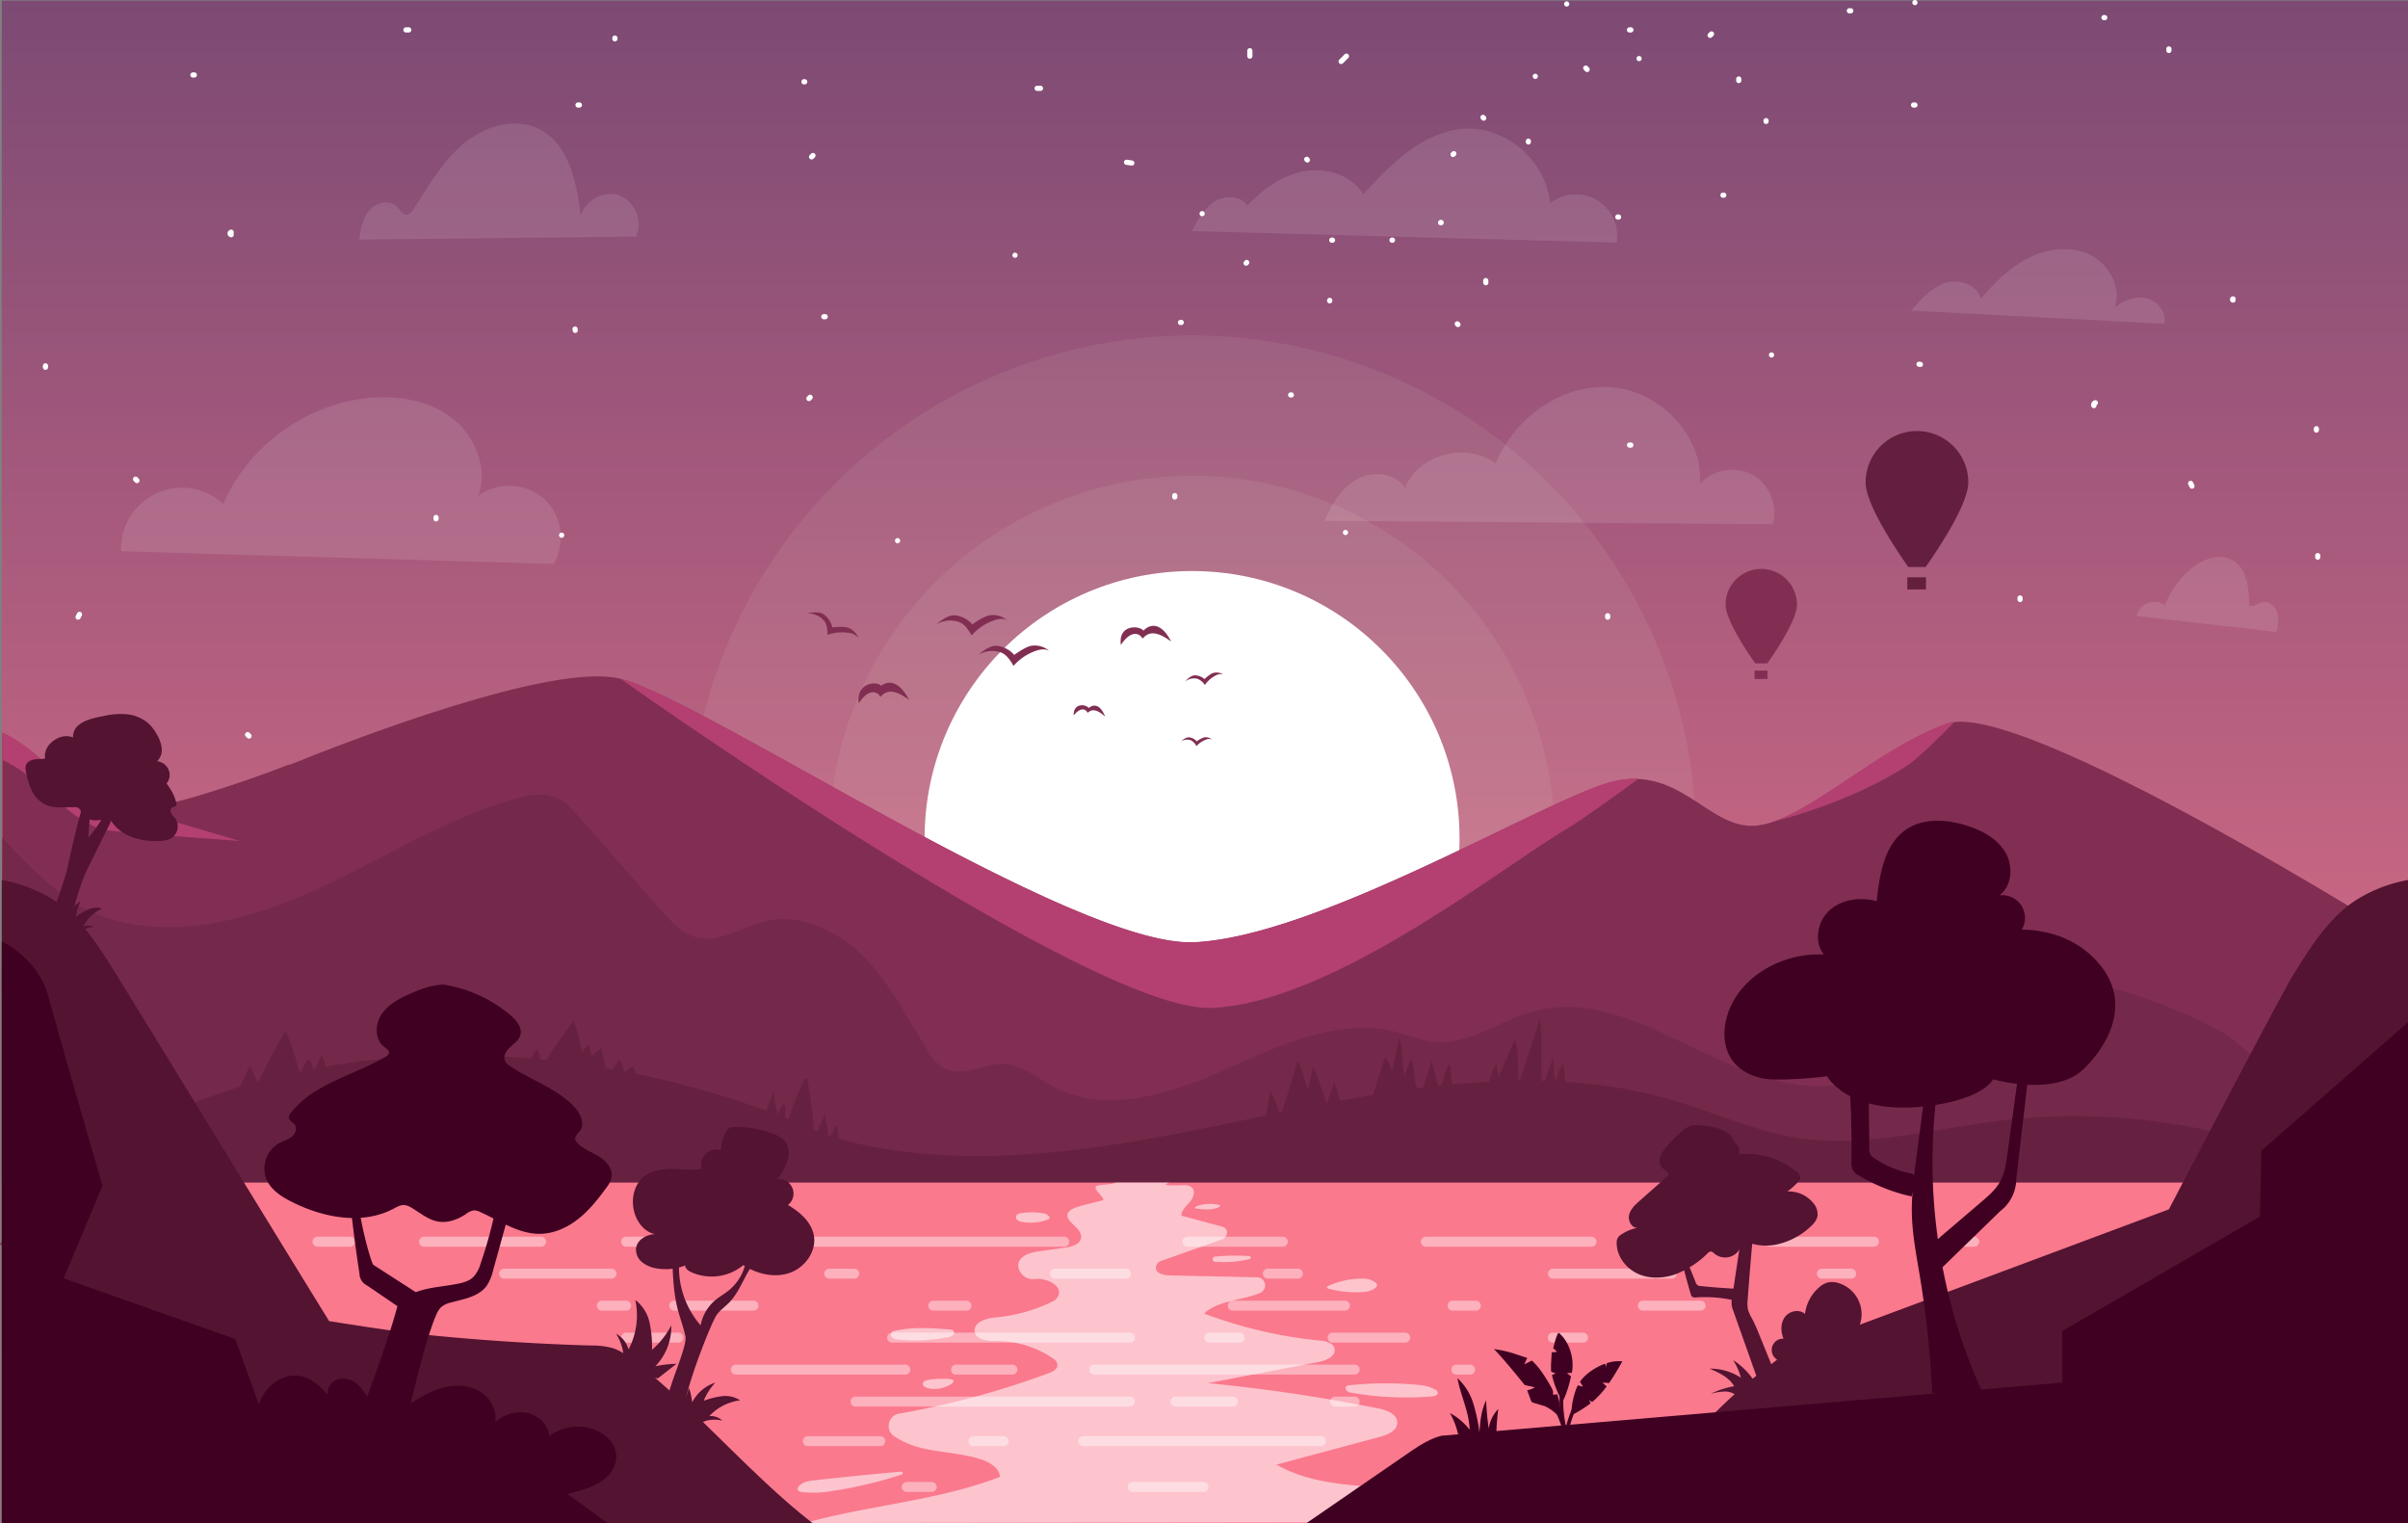 <svg xmlns="http://www.w3.org/2000/svg" xmlns:xlink="http://www.w3.org/1999/xlink" width="965.057" height="610.3" viewBox="0 0 965.057 610.3">
  <rect x="0" y="0" width="965.057" height="610.3" fill="#808080" stroke="none"/>
  <defs>
    <linearGradient id="linear-gradient" x1="0.5" y1="0.003" x2="0.5" y2="1.003" gradientUnits="objectBoundingBox">
      <stop offset="0" stop-color="#7c4a74"/>
      <stop offset="1" stop-color="#fa798d"/>
    </linearGradient>
  </defs>
  <g id="T_3" transform="translate(2.097 0.756)">
    <rect id="Rectangle_91" data-name="Rectangle 91" width="964.348" height="610.043" transform="translate(-1.387 -0.5)" fill="url(#linear-gradient)"/>
    <circle id="Ellipse_126" data-name="Ellipse 126" cx="202.023" cy="202.023" r="202.023" transform="translate(273.624 133.667)" fill="#e5edd4" opacity="0.08"/>
    <circle id="Ellipse_127" data-name="Ellipse 127" cx="145.386" cy="145.386" r="145.386" transform="translate(330.26 189.908)" fill="#e5edd4" opacity="0.08"/>
    <circle id="Ellipse_128" data-name="Ellipse 128" cx="107.197" cy="107.197" r="107.197" transform="translate(368.45 228.079)" fill="#fff"/>
    <g id="Group_358" data-name="Group 358" transform="translate(15.091 -0.756)">
      <g id="Group_233" data-name="Group 233" transform="translate(559.138 88.085)">
        <g id="Group_232" data-name="Group 232">
          <path id="Path_1303" data-name="Path 1303" d="M1703.3,261.237a1.126,1.126,0,0,0-.079-1.225,1.152,1.152,0,0,0-.92-.444,1.193,1.193,0,0,0-.838.341,1.131,1.131,0,0,0-.158,1.33,1.046,1.046,0,0,0,1.422.373,1.063,1.063,0,0,0,.372-1.422l-.011-.021.1.248,0-.019v.552c0-.005,0-.011,0-.017l-.1.248.008-.014-.162.21.012-.012-.21.162.016-.01-.248.1a.142.142,0,0,1,.041-.012l-.276.037a.311.311,0,0,1,.068,0l-.276-.037a.153.153,0,0,1,.041.012l-.248-.1.017.009-.21-.162.013.012-.162-.21.008.014-.1-.248c0,.005,0,.011,0,.017V260.4l0,.019.1-.248-.011.022a1.112,1.112,0,0,0-.1.8,1.039,1.039,0,0,0,1.9.248Z" transform="translate(-1701.157 -259.568)" fill="#fff"/>
        </g>
      </g>
      <g id="Group_235" data-name="Group 235" transform="translate(564.14 60.565)">
        <g id="Group_234" data-name="Group 234">
          <path id="Path_1304" data-name="Path 1304" d="M1716.518,178.534l-.28.279a1.039,1.039,0,1,0,1.469,1.469l.279-.279a1.039,1.039,0,1,0-1.469-1.469Z" transform="translate(-1715.939 -178.237)" fill="#fff"/>
        </g>
      </g>
      <g id="Group_237" data-name="Group 237" transform="translate(576.154 46.035)">
        <g id="Group_236" data-name="Group 236">
          <path id="Path_1305" data-name="Path 1305" d="M1753.49,135.872l-.28-.28a1.039,1.039,0,1,0-1.469,1.469l.279.279a1.039,1.039,0,0,0,1.469-1.469Z" transform="translate(-1751.444 -135.293)" fill="#fff"/>
        </g>
      </g>
      <g id="Group_239" data-name="Group 239" transform="translate(594.306 55.528)">
        <g id="Group_238" data-name="Group 238">
          <path id="Path_1306" data-name="Path 1306" d="M1807.168,164.67v-.279a1.039,1.039,0,0,0-2.078,0v.279a1.039,1.039,0,0,0,2.078,0Z" transform="translate(-1805.09 -163.35)" fill="#fff"/>
        </g>
      </g>
      <g id="Group_241" data-name="Group 241" transform="translate(577.22 111.407)">
        <g id="Group_240" data-name="Group 240">
          <path id="Path_1307" data-name="Path 1307" d="M1756.7,330.37q-.014-.419-.028-.837a1.039,1.039,0,1,0-2.078,0q.014.419.028.837a1.039,1.039,0,1,0,2.078,0Z" transform="translate(-1754.594 -328.493)" fill="#fff"/>
        </g>
      </g>
      <g id="Group_243" data-name="Group 243" transform="translate(565.817 128.733)">
        <g id="Group_242" data-name="Group 242">
          <path id="Path_1308" data-name="Path 1308" d="M1722.94,380.277l-.28-.279a1.039,1.039,0,0,0-1.469,1.469l.28.28a1.039,1.039,0,0,0,1.469-1.469Z" transform="translate(-1720.894 -379.698)" fill="#fff"/>
        </g>
      </g>
      <g id="Group_245" data-name="Group 245" transform="translate(539.691 95.202)">
        <g id="Group_244" data-name="Group 244">
          <path id="Path_1309" data-name="Path 1309" d="M1644.859,280.6h-.173a1.039,1.039,0,0,0,0,2.078h.173a1.039,1.039,0,0,0,0-2.078h-.173a1.039,1.039,0,0,0,0,2.078h.173a1.039,1.039,0,0,0,0-2.078Z" transform="translate(-1643.683 -280.601)" fill="#fff"/>
        </g>
      </g>
      <g id="Group_247" data-name="Group 247" transform="translate(515.521 95.202)">
        <g id="Group_246" data-name="Group 246">
          <path id="Path_1310" data-name="Path 1310" d="M1573.57,280.6h-.279a1.039,1.039,0,1,0,0,2.078h.279a1.039,1.039,0,1,0,0-2.078Z" transform="translate(-1572.251 -280.601)" fill="#fff"/>
        </g>
      </g>
      <g id="Group_249" data-name="Group 249" transform="translate(514.681 119.371)">
        <g id="Group_248" data-name="Group 248">
          <path id="Path_1311" data-name="Path 1311" d="M1571.848,353.206v-.173a1.039,1.039,0,0,0-2.078,0v.173a1.039,1.039,0,0,0,2.078,0v-.173a1.039,1.039,0,0,0-2.078,0v.173a1.039,1.039,0,0,0,2.078,0Z" transform="translate(-1569.77 -352.029)" fill="#fff"/>
        </g>
      </g>
      <g id="Group_251" data-name="Group 251" transform="translate(481.16 104.15)">
        <g id="Group_250" data-name="Group 250">
          <path id="Path_1312" data-name="Path 1312" d="M1472.472,309.09l.28-.28a1.039,1.039,0,0,0-1.469-1.469l-.28.279a1.039,1.039,0,0,0,1.469,1.469Z" transform="translate(-1470.703 -307.045)" fill="#fff"/>
        </g>
      </g>
      <g id="Group_253" data-name="Group 253" transform="translate(463.589 84.585)">
        <g id="Group_252" data-name="Group 252">
          <path id="Path_1313" data-name="Path 1313" d="M1419.777,251.3a1.039,1.039,0,0,0,0-2.078,1.039,1.039,0,0,0,0,2.078Z" transform="translate(-1418.774 -249.225)" fill="#fff"/>
        </g>
      </g>
      <g id="Group_255" data-name="Group 255" transform="translate(505.469 62.798)">
        <g id="Group_254" data-name="Group 254">
          <path id="Path_1314" data-name="Path 1314" d="M1544.59,185.414l-.279-.279a1.039,1.039,0,0,0-1.469,1.469l.28.279a1.039,1.039,0,0,0,1.469-1.469Z" transform="translate(-1542.545 -184.835)" fill="#fff"/>
        </g>
      </g>
      <g id="Group_257" data-name="Group 257" transform="translate(454.892 128.17)">
        <g id="Group_256" data-name="Group 256">
          <path id="Path_1315" data-name="Path 1315" d="M1394.391,378.032h-.279a1.039,1.039,0,1,0,0,2.078h.279a1.039,1.039,0,0,0,0-2.078Z" transform="translate(-1393.071 -378.032)" fill="#fff"/>
        </g>
      </g>
      <g id="Group_259" data-name="Group 259" transform="translate(499.035 157.226)">
        <g id="Group_258" data-name="Group 258">
          <path id="Path_1316" data-name="Path 1316" d="M1524.851,463.9h-.28a1.039,1.039,0,1,0,0,2.078h.28a1.039,1.039,0,0,0,0-2.078Z" transform="translate(-1523.531 -463.904)" fill="#fff"/>
        </g>
      </g>
      <g id="Group_261" data-name="Group 261" transform="translate(634.836 177.316)">
        <g id="Group_260" data-name="Group 260">
          <path id="Path_1317" data-name="Path 1317" d="M1926.457,523.277h-.547a1.039,1.039,0,1,0,0,2.078h.547a1.039,1.039,0,1,0,0-2.078Z" transform="translate(-1924.87 -523.277)" fill="#fff"/>
        </g>
      </g>
      <g id="Group_263" data-name="Group 263" transform="translate(691.787 141.196)">
        <g id="Group_262" data-name="Group 262">
          <path id="Path_1318" data-name="Path 1318" d="M2094.187,418.608a1.039,1.039,0,0,0,0-2.078,1.039,1.039,0,0,0,0,2.078Z" transform="translate(-2093.184 -416.53)" fill="#fff"/>
        </g>
      </g>
      <g id="Group_265" data-name="Group 265" transform="translate(750.868 144.92)">
        <g id="Group_264" data-name="Group 264">
          <path id="Path_1319" data-name="Path 1319" d="M2269.37,427.6l-.541-.059a1.039,1.039,0,0,0-.734.3,1.039,1.039,0,0,0,0,1.469,1.2,1.2,0,0,0,.734.3l.541.059a1.039,1.039,0,0,0,.735-.3,1.039,1.039,0,0,0,0-1.469,1.2,1.2,0,0,0-.735-.3Z" transform="translate(-2267.79 -427.535)" fill="#fff"/>
        </g>
      </g>
      <g id="Group_267" data-name="Group 267" transform="translate(630.191 85.921)">
        <g id="Group_266" data-name="Group 266">
          <path id="Path_1320" data-name="Path 1320" d="M1912.448,253.173h-.3a1.039,1.039,0,0,0,0,2.078h.3a1.039,1.039,0,0,0,0-2.078h-.3a1.039,1.039,0,0,0,0,2.078h.3a1.039,1.039,0,0,0,0-2.078Z" transform="translate(-1911.144 -253.173)" fill="#fff"/>
        </g>
      </g>
      <g id="Group_269" data-name="Group 269" transform="translate(672.331 77.165)">
        <g id="Group_268" data-name="Group 268">
          <path id="Path_1321" data-name="Path 1321" d="M2036.989,227.3h-.3a1.039,1.039,0,0,0,0,2.078h.3a1.039,1.039,0,0,0,0-2.078h-.3a1.039,1.039,0,0,0,0,2.078h.3a1.039,1.039,0,0,0,0-2.078Z" transform="translate(-2035.684 -227.295)" fill="#fff"/>
        </g>
      </g>
      <g id="Group_271" data-name="Group 271" transform="translate(617.329 26.274)">
        <g id="Group_270" data-name="Group 270">
          <path id="Path_1322" data-name="Path 1322" d="M1875.447,77.74l-.547-.547a1.039,1.039,0,1,0-1.469,1.469l.547.547a1.039,1.039,0,0,0,1.469-1.469Z" transform="translate(-1873.133 -76.893)" fill="#fff"/>
        </g>
      </g>
      <g id="Group_273" data-name="Group 273" transform="translate(638.701 22.438)">
        <g id="Group_272" data-name="Group 272">
          <path id="Path_1323" data-name="Path 1323" d="M1937.3,67.635a1.039,1.039,0,0,0,0-2.078,1.039,1.039,0,0,0,0,2.078Z" transform="translate(-1936.294 -65.557)" fill="#fff"/>
        </g>
      </g>
      <g id="Group_275" data-name="Group 275" transform="translate(597.109 29.553)">
        <g id="Group_274" data-name="Group 274">
          <path id="Path_1324" data-name="Path 1324" d="M1814.377,88.661a1.039,1.039,0,0,0,0-2.078,1.039,1.039,0,0,0,0,2.078Z" transform="translate(-1813.374 -86.583)" fill="#fff"/>
        </g>
      </g>
      <g id="Group_277" data-name="Group 277" transform="translate(609.696 0.547)">
        <g id="Group_276" data-name="Group 276">
          <path id="Path_1325" data-name="Path 1325" d="M1851.577,2.939a1.039,1.039,0,0,0,0-2.078,1.039,1.039,0,0,0,0,2.078Z" transform="translate(-1850.574 -0.861)" fill="#fff"/>
        </g>
      </g>
      <g id="Group_279" data-name="Group 279" transform="translate(634.836 10.945)">
        <g id="Group_278" data-name="Group 278">
          <path id="Path_1326" data-name="Path 1326" d="M1926.457,31.591h-.547a1.039,1.039,0,1,0,0,2.078h.547a1.039,1.039,0,1,0,0-2.078Z" transform="translate(-1924.87 -31.591)" fill="#fff"/>
        </g>
      </g>
      <g id="Group_281" data-name="Group 281" transform="translate(667.129 12.595)">
        <g id="Group_280" data-name="Group 280">
          <path id="Path_1327" data-name="Path 1327" d="M2021.155,36.762l-.547.547a1.039,1.039,0,0,0,1.469,1.469l.547-.547a1.039,1.039,0,1,0-1.469-1.469Z" transform="translate(-2020.308 -36.466)" fill="#fff"/>
        </g>
      </g>
      <g id="Group_283" data-name="Group 283" transform="translate(678.617 30.646)">
        <g id="Group_282" data-name="Group 282">
          <path id="Path_1328" data-name="Path 1328" d="M2056.337,91.4v-.547a1.039,1.039,0,1,0-2.077,0V91.4a1.039,1.039,0,1,0,2.077,0Z" transform="translate(-2054.26 -89.815)" fill="#fff"/>
        </g>
      </g>
      <g id="Group_285" data-name="Group 285" transform="translate(689.563 47.346)">
        <g id="Group_284" data-name="Group 284">
          <path id="Path_1329" data-name="Path 1329" d="M2088.687,140.475v-.3a1.039,1.039,0,0,0-2.078,0v.3a1.039,1.039,0,0,0,2.078,0v-.3a1.039,1.039,0,0,0-2.078,0v.3a1.039,1.039,0,0,0,2.078,0Z" transform="translate(-2086.609 -139.17)" fill="#fff"/>
        </g>
      </g>
      <g id="Group_287" data-name="Group 287" transform="translate(722.946 3.284)">
        <g id="Group_286" data-name="Group 286">
          <path id="Path_1330" data-name="Path 1330" d="M2186.857,8.948h-.547a1.039,1.039,0,0,0,0,2.078h.547a1.039,1.039,0,1,0,0-2.078Z" transform="translate(-2185.27 -8.948)" fill="#fff"/>
        </g>
      </g>
      <g id="Group_289" data-name="Group 289" transform="translate(749.249)">
        <g id="Group_288" data-name="Group 288">
          <path id="Path_1331" data-name="Path 1331" d="M2264.007,1.322a1.039,1.039,0,0,0,0-2.078,1.039,1.039,0,0,0,0,2.078Z" transform="translate(-2263.004 0.756)" fill="#fff"/>
        </g>
      </g>
      <g id="Group_291" data-name="Group 291" transform="translate(748.666 41.045)">
        <g id="Group_290" data-name="Group 290">
          <path id="Path_1332" data-name="Path 1332" d="M2262.867,120.548h-.547a1.039,1.039,0,1,0,0,2.078h.547a1.039,1.039,0,1,0,0-2.078Z" transform="translate(-2261.28 -120.548)" fill="#fff"/>
        </g>
      </g>
      <g id="Group_293" data-name="Group 293" transform="translate(825.02 6.02)">
        <g id="Group_292" data-name="Group 292">
          <path id="Path_1333" data-name="Path 1333" d="M2488.239,17.035h-.3a1.039,1.039,0,0,0,0,2.078h.3a1.039,1.039,0,0,0,0-2.078h-.3a1.039,1.039,0,0,0,0,2.078h.3a1.039,1.039,0,0,0,0-2.078Z" transform="translate(-2486.935 -17.035)" fill="#fff"/>
        </g>
      </g>
      <g id="Group_295" data-name="Group 295" transform="translate(851.008 18.606)">
        <g id="Group_294" data-name="Group 294">
          <path id="Path_1334" data-name="Path 1334" d="M2565.817,55.819v-.547a1.039,1.039,0,1,0-2.077,0v.547a1.039,1.039,0,1,0,2.077,0Z" transform="translate(-2563.74 -54.232)" fill="#fff"/>
        </g>
      </g>
      <g id="Group_297" data-name="Group 297" transform="translate(876.52 118.77)">
        <g id="Group_296" data-name="Group 296">
          <path id="Path_1335" data-name="Path 1335" d="M2640.366,350.69a.16.16,0,0,1-.052,0l.276.037-.024-.005.248.1a.128.128,0,0,1-.04-.022l.21.162a.166.166,0,0,1-.031-.034l.163.21a.2.2,0,0,1-.023-.043c.035.083.07.165.1.248a.415.415,0,0,1-.019-.075l.037.276a.554.554,0,0,1,0-.081c-.012.092-.025.184-.037.276a.486.486,0,0,1,.018-.077c-.035.083-.069.165-.1.248a.3.3,0,0,1,.036-.064l-.163.21a.181.181,0,0,1,.034-.031l-.21.162.02-.011-.248.1a.138.138,0,0,1,.045-.012l-.276.037h.025l-.276-.037.027,0a1.123,1.123,0,0,0,.8-.1,1.039,1.039,0,0,0-.248-1.9,1.238,1.238,0,0,0-1.146.3,1.326,1.326,0,0,0-.109,1.72,1.14,1.14,0,0,0,1.7.164,1.038,1.038,0,0,0-.734-1.773Z" transform="translate(-2639.137 -350.251)" fill="#fff"/>
        </g>
      </g>
      <g id="Group_299" data-name="Group 299" transform="translate(820.875 160.376)">
        <g id="Group_298" data-name="Group 298">
          <path id="Path_1336" data-name="Path 1336" d="M2476.768,475.042a.549.549,0,0,0-.028-.107c.08.128.018.229.027.085s-.013.243-.01.114.128-.04-.035.068a.389.389,0,0,0,.057-.1c0,.02-.154.192-.056.083.113-.126-.162.1-.059.045s-.263.09-.072.027a1.039,1.039,0,1,0-.552-2,1.909,1.909,0,0,0-1.273,2.336,1.039,1.039,0,1,0,2-.552Z" transform="translate(-2474.686 -473.214)" fill="#fff"/>
        </g>
      </g>
      <g id="Group_301" data-name="Group 301" transform="translate(859.721 192.668)">
        <g id="Group_300" data-name="Group 300">
          <path id="Path_1337" data-name="Path 1337" d="M2591.963,570.255l-.549-1.094a1.045,1.045,0,0,0-1.421-.373,1.065,1.065,0,0,0-.373,1.422l.55,1.094a1.045,1.045,0,0,0,1.421.373,1.065,1.065,0,0,0,.373-1.422Z" transform="translate(-2589.49 -568.648)" fill="#fff"/>
        </g>
      </g>
      <g id="Group_303" data-name="Group 303" transform="translate(910.111 170.748)">
        <g id="Group_302" data-name="Group 302">
          <path id="Path_1338" data-name="Path 1338" d="M2740.488,505.453v-.547a1.039,1.039,0,1,0-2.078,0v.547a1.039,1.039,0,0,0,2.078,0Z" transform="translate(-2738.41 -503.866)" fill="#fff"/>
        </g>
      </g>
      <g id="Group_305" data-name="Group 305" transform="translate(910.659 221.644)">
        <g id="Group_304" data-name="Group 304">
          <path id="Path_1339" data-name="Path 1339" d="M2742.107,655.87v-.547a1.039,1.039,0,1,0-2.077,0v.547a1.039,1.039,0,1,0,2.077,0Z" transform="translate(-2740.03 -654.283)" fill="#fff"/>
        </g>
      </g>
      <g id="Group_307" data-name="Group 307" transform="translate(791.354 238.609)">
        <g id="Group_306" data-name="Group 306">
          <path id="Path_1340" data-name="Path 1340" d="M2389.517,706.009v-.547a1.039,1.039,0,1,0-2.077,0v.547a1.039,1.039,0,1,0,2.077,0Z" transform="translate(-2387.44 -704.422)" fill="#fff"/>
        </g>
      </g>
      <g id="Group_309" data-name="Group 309" transform="translate(626.078 245.724)">
        <g id="Group_308" data-name="Group 308">
          <path id="Path_1341" data-name="Path 1341" d="M1901.068,727.035v-.547a1.039,1.039,0,0,0-2.078,0v.547a1.039,1.039,0,0,0,2.078,0Z" transform="translate(-1898.99 -725.448)" fill="#fff"/>
        </g>
      </g>
      <g id="Group_311" data-name="Group 311" transform="translate(521.037 212.341)">
        <g id="Group_310" data-name="Group 310">
          <path id="Path_1342" data-name="Path 1342" d="M1589.557,628.868a1.039,1.039,0,0,0,0-2.078,1.039,1.039,0,0,0,0,2.078Z" transform="translate(-1588.554 -626.79)" fill="#fff"/>
        </g>
      </g>
      <g id="Group_313" data-name="Group 313" transform="translate(452.594 197.564)">
        <g id="Group_312" data-name="Group 312">
          <path id="Path_1343" data-name="Path 1343" d="M1388.358,584.705v-.547a1.039,1.039,0,0,0-2.078,0v.547a1.039,1.039,0,0,0,2.078,0Z" transform="translate(-1386.28 -583.118)" fill="#fff"/>
        </g>
      </g>
      <g id="Group_315" data-name="Group 315" transform="translate(341.533 215.625)">
        <g id="Group_314" data-name="Group 314">
          <path id="Path_1344" data-name="Path 1344" d="M1059.057,638.571a1.039,1.039,0,0,0,0-2.078,1.039,1.039,0,0,0,0,2.078Z" transform="translate(-1058.054 -636.494)" fill="#fff"/>
        </g>
      </g>
      <g id="Group_317" data-name="Group 317" transform="translate(305.93 158.169)">
        <g id="Group_316" data-name="Group 316">
          <path id="Path_1345" data-name="Path 1345" d="M953.68,466.987l-.547.547A1.039,1.039,0,0,0,954.6,469l.547-.547a1.039,1.039,0,0,0-1.469-1.469Z" transform="translate(-952.833 -466.691)" fill="#fff"/>
        </g>
      </g>
      <g id="Group_319" data-name="Group 319" transform="translate(311.944 125.872)">
        <g id="Group_318" data-name="Group 318">
          <path id="Path_1346" data-name="Path 1346" d="M972.194,371.243h-.547a1.039,1.039,0,1,0,0,2.078h.547a1.039,1.039,0,0,0,0-2.078Z" transform="translate(-970.607 -371.243)" fill="#fff"/>
        </g>
      </g>
      <g id="Group_321" data-name="Group 321" transform="translate(388.598 101.245)">
        <g id="Group_320" data-name="Group 320">
          <path id="Path_1347" data-name="Path 1347" d="M1198.15,300.539a1.039,1.039,0,0,0,0-2.078,1.039,1.039,0,0,0,0,2.078Z" transform="translate(-1197.147 -298.461)" fill="#fff"/>
        </g>
      </g>
      <g id="Group_323" data-name="Group 323" transform="translate(307.024 61.302)">
        <g id="Group_322" data-name="Group 322">
          <path id="Path_1348" data-name="Path 1348" d="M956.915,180.71l-.547.547a1.039,1.039,0,0,0,1.469,1.469l.547-.547a1.039,1.039,0,1,0-1.469-1.469Z" transform="translate(-956.068 -180.413)" fill="#fff"/>
        </g>
      </g>
      <g id="Group_325" data-name="Group 325" transform="translate(304.017 31.742)">
        <g id="Group_324" data-name="Group 324">
          <path id="Path_1349" data-name="Path 1349" d="M948.485,93.052h-.3a1.039,1.039,0,0,0,0,2.078h.3a1.039,1.039,0,0,0,0-2.078h-.3a1.039,1.039,0,0,0,0,2.078h.3a1.039,1.039,0,0,0,0-2.078Z" transform="translate(-947.18 -93.052)" fill="#fff"/>
        </g>
      </g>
      <g id="Group_327" data-name="Group 327" transform="translate(213.435 41.045)">
        <g id="Group_326" data-name="Group 326">
          <path id="Path_1350" data-name="Path 1350" d="M681.064,120.548h-.547a1.039,1.039,0,0,0,0,2.078h.547a1.039,1.039,0,1,0,0-2.078Z" transform="translate(-679.477 -120.548)" fill="#fff"/>
        </g>
      </g>
      <g id="Group_329" data-name="Group 329" transform="translate(228.212 14.264)">
        <g id="Group_328" data-name="Group 328">
          <path id="Path_1351" data-name="Path 1351" d="M723.149,42.4v.3a1.039,1.039,0,0,0,2.078,0v-.3a1.039,1.039,0,0,0-2.078,0v.3a1.039,1.039,0,0,0,2.078,0v-.3a1.039,1.039,0,0,0-2.078,0Z" transform="translate(-723.149 -41.4)" fill="#fff"/>
        </g>
      </g>
      <g id="Group_331" data-name="Group 331" transform="translate(212.234 130.808)">
        <g id="Group_330" data-name="Group 330">
          <path id="Path_1352" data-name="Path 1352" d="M678.068,387.411q-.029-.27-.059-.541a1.128,1.128,0,0,0-.3-.735,1.039,1.039,0,0,0-1.469,0,1.006,1.006,0,0,0-.3.735q.029.271.059.541a1.129,1.129,0,0,0,.3.735,1.039,1.039,0,0,0,1.469,0,1.006,1.006,0,0,0,.3-.735Z" transform="translate(-675.927 -385.831)" fill="#fff"/>
        </g>
      </g>
      <g id="Group_333" data-name="Group 333" transform="translate(144.479 10.946)">
        <g id="Group_332" data-name="Group 332">
          <path id="Path_1353" data-name="Path 1353" d="M476.726,33.67h1.095a1.039,1.039,0,1,0,0-2.078h-1.095a1.039,1.039,0,0,0,0,2.078Z" transform="translate(-475.686 -31.592)" fill="#fff"/>
        </g>
      </g>
      <g id="Group_335" data-name="Group 335" transform="translate(59.104 29.005)">
        <g id="Group_334" data-name="Group 334">
          <path id="Path_1354" data-name="Path 1354" d="M224.414,87.043h.547a1.039,1.039,0,1,0,0-2.078h-.547a1.039,1.039,0,0,0,0,2.078Z" transform="translate(-223.374 -84.965)" fill="#fff"/>
        </g>
      </g>
      <g id="Group_337" data-name="Group 337" transform="translate(74.01 91.998)">
        <g id="Group_336" data-name="Group 336">
          <path id="Path_1355" data-name="Path 1355" d="M268.88,272.138c-.131.005.182.034.175.032-.121-.03.173.081.161.074-.121-.061.2.18.127.1s.162.226.106.138c-.09-.14.087.266.042.1s.012.307.013.091c0-.005,0-.068,0-.068s-.047.295-.021.176c.042-.19-.1.185-.046.1.063-.106-.118.145-.108.135.093-.1-.2.139-.129.1s-.258.1-.163.07c.08-.023-.31.023-.159.028a1.047,1.047,0,0,0,1.039-1.039,1.06,1.06,0,0,0-1.039-1.039,1.545,1.545,0,0,0,0,3.086,1.039,1.039,0,0,0,0-2.079Z" transform="translate(-267.425 -271.13)" fill="#fff"/>
        </g>
      </g>
      <g id="Group_339" data-name="Group 339" transform="translate(0 145.573)">
        <g id="Group_338" data-name="Group 338">
          <path id="Path_1356" data-name="Path 1356" d="M50.777,431.053v-.547a1.039,1.039,0,0,0-2.078,0v.547a1.039,1.039,0,0,0,2.078,0Z" transform="translate(-48.699 -429.466)" fill="#fff"/>
        </g>
      </g>
      <g id="Group_341" data-name="Group 341" transform="translate(36.127 191.002)">
        <g id="Group_340" data-name="Group 340" transform="translate(0)">
          <path id="Path_1357" data-name="Path 1357" d="M157.782,564.573l-.547-.547a1.039,1.039,0,1,0-1.469,1.469l.547.547a1.039,1.039,0,0,0,1.469-1.469Z" transform="translate(-155.469 -563.726)" fill="#fff"/>
        </g>
      </g>
      <g id="Group_343" data-name="Group 343" transform="translate(13.089 245.163)">
        <g id="Group_342" data-name="Group 342">
          <path id="Path_1358" data-name="Path 1358" d="M89.3,726.432l.556-1.09a1.039,1.039,0,1,0-1.794-1.049l-.556,1.09a1.039,1.039,0,1,0,1.794,1.049Z" transform="translate(-87.381 -723.791)" fill="#fff"/>
        </g>
      </g>
      <g id="Group_345" data-name="Group 345" transform="translate(81.004 293.342)">
        <g id="Group_344" data-name="Group 344">
          <path id="Path_1359" data-name="Path 1359" d="M290.408,867.025l-.547-.547a1.039,1.039,0,0,0-1.469,1.469l.547.547a1.039,1.039,0,1,0,1.469-1.469Z" transform="translate(-288.095 -866.178)" fill="#fff"/>
        </g>
      </g>
      <g id="Group_347" data-name="Group 347" transform="translate(156.52 206.32)">
        <g id="Group_346" data-name="Group 346">
          <path id="Path_1360" data-name="Path 1360" d="M513.349,610.583v-.547a1.039,1.039,0,1,0-2.078,0v.547a1.039,1.039,0,0,0,2.078,0Z" transform="translate(-511.272 -608.996)" fill="#fff"/>
        </g>
      </g>
      <g id="Group_349" data-name="Group 349" transform="translate(206.904 213.436)">
        <g id="Group_348" data-name="Group 348">
          <path id="Path_1361" data-name="Path 1361" d="M661.179,632.1a1.039,1.039,0,0,0,0-2.078,1.039,1.039,0,0,0,0,2.078Z" transform="translate(-660.175 -630.025)" fill="#fff"/>
        </g>
      </g>
      <g id="Group_351" data-name="Group 351" transform="translate(397.466 34.355)">
        <g id="Group_350" data-name="Group 350">
          <path id="Path_1362" data-name="Path 1362" d="M1225.693,100.777h-1.332a1.039,1.039,0,0,0,0,2.078h1.332a1.039,1.039,0,0,0,0-2.078h-1.332a1.039,1.039,0,0,0,0,2.078h1.332a1.039,1.039,0,0,0,0-2.078Z" transform="translate(-1223.357 -100.777)" fill="#fff"/>
        </g>
      </g>
      <g id="Group_353" data-name="Group 353" transform="translate(482.672 19.33)">
        <g id="Group_352" data-name="Group 352">
          <path id="Path_1363" data-name="Path 1363" d="M1477.248,59.526V57.375a1.039,1.039,0,0,0-2.078,0v2.152a1.039,1.039,0,0,0,2.078,0Z" transform="translate(-1475.17 -56.371)" fill="#fff"/>
        </g>
      </g>
      <g id="Group_355" data-name="Group 355" transform="translate(433.262 64.016)">
        <g id="Group_354" data-name="Group 354">
          <path id="Path_1364" data-name="Path 1364" d="M1332.565,188.75l-2.109-.3a1.074,1.074,0,0,0-1.278.725,1.046,1.046,0,0,0,.725,1.278l2.109.3a1.074,1.074,0,0,0,1.278-.725,1.046,1.046,0,0,0-.725-1.278Z" transform="translate(-1329.146 -188.436)" fill="#fff"/>
        </g>
      </g>
      <g id="Group_357" data-name="Group 357" transform="translate(519.247 21.444)">
        <g id="Group_356" data-name="Group 356">
          <path id="Path_1365" data-name="Path 1365" d="M1585.039,66.547l2.152-2.152a1.039,1.039,0,0,0-1.469-1.469l-2.152,2.152a1.039,1.039,0,0,0,1.469,1.469Z" transform="translate(-1583.264 -62.62)" fill="#fff"/>
        </g>
      </g>
    </g>
    <g id="Group_361" data-name="Group 361" transform="translate(689.471 171.97)">
      <g id="Group_359" data-name="Group 359" transform="translate(56.116)">
        <path id="Path_1366" data-name="Path 1366" d="M2231.638,563.227c5.868-8.382,17.1-25.52,17.1-33.916a20.577,20.577,0,1,0-41.155,0c0,8.4,11.229,25.534,17.1,33.916Z" transform="translate(-2207.581 -508.734)" fill="#631f3d"/>
        <rect id="Rectangle_92" data-name="Rectangle 92" width="7.466" height="4.859" transform="translate(16.712 58.615)" fill="#631f3d"/>
      </g>
      <g id="Group_360" data-name="Group 360" transform="translate(0 55.254)">
        <path id="Path_1367" data-name="Path 1367" d="M2058.458,709.9c4.078-5.825,11.882-17.735,11.882-23.57a14.3,14.3,0,1,0-28.6,0c0,5.835,7.8,17.745,11.882,23.57Z" transform="translate(-2041.739 -672.031)" fill="#812e52"/>
        <rect id="Rectangle_93" data-name="Rectangle 93" width="5.189" height="3.377" transform="translate(11.613 40.734)" fill="#812e52"/>
      </g>
    </g>
    <g id="Group_370" data-name="Group 370" transform="translate(321.328 244.633)">
      <g id="Group_362" data-name="Group 362" transform="translate(51.837 1.077)">
        <path id="Path_1368" data-name="Path 1368" d="M1106.94,730.122c2.449-2.088,5.47-4.319,8.579-3.486a10.825,10.825,0,0,1,5.849,3.489s4.542-3.384,7.014-3.69a8.855,8.855,0,0,1,6.96,2.023c-1.68-.921-3.768-.543-5.57.108a21.1,21.1,0,0,0-8.685,5.944c-1.285-2.187-2.752-4.53-5.135-5.4a10.734,10.734,0,0,0-9.012,1.008" transform="translate(-1106.94 -726.363)" fill="#812e52"/>
      </g>
      <g id="Group_363" data-name="Group 363" transform="translate(68.62 13.296)">
        <path id="Path_1369" data-name="Path 1369" d="M1156.54,766.234c2.449-2.088,5.47-4.319,8.579-3.486a10.826,10.826,0,0,1,5.849,3.489s4.542-3.384,7.014-3.69a8.854,8.854,0,0,1,6.96,2.023c-1.68-.921-3.768-.543-5.57.108a21.1,21.1,0,0,0-8.685,5.944c-1.285-2.187-2.752-4.53-5.135-5.4a10.731,10.731,0,0,0-9.012,1.008" transform="translate(-1156.54 -762.475)" fill="#812e52"/>
      </g>
      <g id="Group_364" data-name="Group 364" transform="translate(149.862 50.033)">
        <path id="Path_1370" data-name="Path 1370" d="M1396.64,872.7c1.075-.916,2.4-1.895,3.764-1.529a4.746,4.746,0,0,1,2.566,1.531,10.009,10.009,0,0,1,3.077-1.619,3.885,3.885,0,0,1,3.053.888,3.019,3.019,0,0,0-2.444.048,9.252,9.252,0,0,0-3.81,2.607,4.9,4.9,0,0,0-2.253-2.367,4.705,4.705,0,0,0-3.953.442" transform="translate(-1396.64 -871.046)" fill="#812e52"/>
      </g>
      <g id="Group_365" data-name="Group 365" transform="translate(20.608 28.183)">
        <path id="Path_1371" data-name="Path 1371" d="M1014.748,814.724c-1.129-8.309,7.341-9.1,9.019-6.974,0,0,5.521-5.263,11.166,5.575-6.1-4.425-9.117-3.861-11.447-1.189-1.284-2.187-4.674-3.553-8.738,2.589" transform="translate(-1014.645 -806.472)" fill="#812e52"/>
      </g>
      <g id="Group_366" data-name="Group 366" transform="translate(125.665 5.39)">
        <path id="Path_1372" data-name="Path 1372" d="M1325.23,746.781c-1.129-8.309,7.4-7.869,9.078-5.739,0,0,5.463-6.5,11.107,4.34-6.1-4.425-9.117-3.861-11.447-1.189-1.287-2.187-4.674-3.553-8.738,2.589" transform="translate(-1325.127 -739.109)" fill="#812e52"/>
      </g>
      <g id="Group_367" data-name="Group 367" transform="translate(106.86 37.229)">
        <path id="Path_1373" data-name="Path 1373" d="M1269.555,837.245c-.138-5.235,5.127-4.384,6.024-2.949,0,0,3.831-3.664,6.6,3.446-3.485-3.16-5.4-3.014-7.026-1.513-.65-1.444-2.663-2.522-5.6,1.016" transform="translate(-1269.552 -833.204)" fill="#812e52"/>
      </g>
      <g id="Group_368" data-name="Group 368">
        <path id="Path_1374" data-name="Path 1374" d="M953.742,723.614c2.533-.516,5.523-.91,7.384.884a8.692,8.692,0,0,1,2.755,4.725s4.507-.613,6.364.132a7.111,7.111,0,0,1,4.105,4.127,5.527,5.527,0,0,0-3.957-2.088,16.948,16.948,0,0,0-8.414.8c-.053-2.036-.174-4.253-1.512-5.789a8.617,8.617,0,0,0-6.725-2.793" transform="translate(-953.742 -723.18)" fill="#812e52"/>
      </g>
      <g id="Group_369" data-name="Group 369" transform="translate(151.527 24.113)">
        <path id="Path_1375" data-name="Path 1375" d="M1401.56,798.057c1.178-1.293,2.654-2.7,4.387-2.466a5.881,5.881,0,0,1,3.392,1.481s2.217-2.135,3.53-2.469a4.814,4.814,0,0,1,3.891.615,3.741,3.741,0,0,0-3,.439,11.469,11.469,0,0,0-4.276,3.8,6.064,6.064,0,0,0-3.138-2.558,5.838,5.838,0,0,0-4.79,1.16" transform="translate(-1401.56 -794.442)" fill="#812e52"/>
      </g>
    </g>
    <g id="Group_371" data-name="Group 371" transform="translate(-1.143 270.293)">
      <path id="Path_1376" data-name="Path 1376" d="M780.134,817.338C750.96,827.912,723.922,855.857,704,858.123s-31.308-26.435-61.193-16.616-115.981,61.178-164.367,63.444S280.63,806.764,247.9,799.211c-27.249-6.288-106.336,24.2-132.065,34.59l0-.2q-17.887,6.957-36.287,12.5c-12.766,3.846-26.659,7.145-39.211,2.656C25.051,843.294,15.532,827.623.722,821v179.874h964.1V904.989S809.308,806.764,780.134,817.338Z" transform="translate(-0.722 -798.365)" fill="#812e52"/>
    </g>
    <g id="Group_372" data-name="Group 372" transform="translate(-1.142 292.782)">
      <path id="Path_1377" data-name="Path 1377" d="M49.142,894.957a36.915,36.915,0,0,1-8.807-1.942c-15.281-5.465-24.8-21.136-39.611-27.761v11c14.811,6.625,24.33,22.3,39.611,27.761,2.875,1.028,52.585,4.416,55.571,4.714Z" transform="translate(-0.725 -865.254)" fill="#b34070"/>
    </g>
    <g id="Group_373" data-name="Group 373" transform="translate(246.469 271.151)">
      <path id="Path_1378" data-name="Path 1378" d="M1126.981,843.37C1097.1,853.189,1011,904.548,962.614,906.814c-48.177,2.256-196.521-97.32-230.106-105.633,0,0,189,134.244,237.18,131.987,48.385-2.266,114.859-55.5,141.9-71.571,7.823-4.649,29.013-20.24,29.013-20.24A37.52,37.52,0,0,0,1126.981,843.37Z" transform="translate(-732.508 -801.181)" fill="#b34070"/>
    </g>
    <g id="Group_374" data-name="Group 374" transform="translate(705.232 288.446)">
      <path id="Path_1379" data-name="Path 1379" d="M2161.356,853.135c-27.688,10.036-53.452,35.716-73.037,40.242,0,0,31.891-7.065,56.621-23.057,6.057-3.917,19.41-17.851,19.41-17.851A13.219,13.219,0,0,0,2161.356,853.135Z" transform="translate(-2088.32 -852.47)" fill="#b34070"/>
    </g>
    <g id="Group_375" data-name="Group 375" transform="translate(-1.387 317.587)">
      <path id="Path_1380" data-name="Path 1380" d="M843.638,1015.273c-4.69-.811-9.479.435-14,1.931-36.277,12.008-68.833,41.012-106.883,37.485-38.217-3.542-72.151-39.939-109.13-29.662-13.656,3.8-26.184,13.9-40.25,12.154-4.756-.589-9.226-2.527-13.852-3.777-23.232-6.276-47.11,5.082-69.086,14.889s-48.08,18.2-69.25,6.757c-6.365-3.441-12.266-8.661-19.495-8.995-7.908-.365-16.048,5.287-23.28,2.067-3.663-1.631-6.035-5.185-8.127-8.606-7.7-12.6-14.492-26.021-24.9-36.491s-25.606-17.673-39.926-14.069c-9.043,2.276-17.724,8.67-26.784,6.463-5.891-1.435-10.275-6.224-14.28-10.776L231.51,947.267c-2.872-3.264-5.909-6.646-9.968-8.2-4.908-1.881-10.415-.762-15.477.656-27.56,7.718-52.082,23.414-78.016,35.52s-55.411,20.753-83.014,13.189c-18.97-5.2-31.114-18.754-44.789-32.892L0,1015.635c0,24.733,9.934,43.258,27.22,56.3,12.931,9.756,30.7,8.781,46.87,7.774,93.486-5.821,187.206,2.21,280.847,4.393,68.282,1.591,136.594.071,204.877-1.449l229.875-5.118c14.7-.327,156.079,3.882,169.659-1.753s-50.461-24.751-63.909-38.454C888.194,1029.945,853.833,1017.036,843.638,1015.273Z" transform="translate(0 -938.072)" fill="#75294a"/>
    </g>
    <g id="Group_376" data-name="Group 376" transform="translate(-2.097 422.131)">
      <path id="Path_1381" data-name="Path 1381" d="M-2.1,1322.659c8.457-16.656,23.81-28.738,39.8-38.39,69.828-42.141,158.005-46.215,236.763-25.026,42.861,11.531,84.533,30.592,116.763,61.108" transform="translate(2.097 -1246.735)" fill="#672140"/>
    </g>
    <g id="Group_377" data-name="Group 377" transform="translate(309.792 432.261)">
      <path id="Path_1382" data-name="Path 1382" d="M927.1,1293.793c55.259,21.64,117.325,11.036,175.413-1.114s118.962-25.492,175.884-8.705c16.727,4.933,32.793,12.414,50.028,15.072,26.343,4.062,52.894-3.437,79.341-6.753a253.876,253.876,0,0,1,81.72,3.055c23.406,4.732,48.1,14.361,59.842,35.153,1.288,2.28,2.418,5,1.485,7.448-1.087,2.851-4.417,4.019-7.359,4.829-138.719,38.194-284.8,40.222-428.505,33.167-48.993-2.405-98.105-5.857-146.186-15.571-12.665-2.559-25.7-5.765-35.819-13.8s-16.467-22.225-11.665-34.221" transform="translate(-919.65 -1276.068)" fill="#672140"/>
    </g>
    <rect id="Rectangle_94" data-name="Rectangle 94" width="964.348" height="136.414" transform="translate(-1.387 473.13)" fill="#fa798d"/>
    <g id="Group_388" data-name="Group 388" transform="translate(317.545 473.13)" opacity="0.75">
      <g id="Group_378" data-name="Group 378" transform="translate(3.02)" opacity="0.75">
        <path id="Path_1383" data-name="Path 1383" d="M1049.274,1473.173a343.453,343.453,0,0,1-60.152,16.276,5,5,0,0,0-1.944,9.067,35.407,35.407,0,0,0,12.165,4.973c7.677,1.7,15.707,1.879,23.135,4.461,3.291,1.144,6.852,3.356,7.1,6.831-25,9.636-52.283,11.281-78.087,18.484l274.7-.351a13.916,13.916,0,0,0-6.2-5.92c-24.337-12.5-55.865-3.472-79.573-17.125l41.534-11.151c3.084-.828,6.825-2.45,6.858-5.643.036-3.383-4.075-5-7.392-5.669a679.628,679.628,0,0,0-68.488-10.183l44.535-8.51c3.023-.578,6.915-2.4,6.175-5.389-.57-2.3-3.48-2.924-5.836-3.154a181.62,181.62,0,0,1-46.4-10.829c5.721-5.447,15.744-5.234,22.582-8.363a3.236,3.236,0,0,0-1.307-6.165l-35.357-.767c-2.4-.052-5.664-.952-5.187-3.522a3.069,3.069,0,0,1,2.032-2.285l24.367-8.6a2.985,2.985,0,0,0,2.031-3.031c-.143-1.561-1.479-1.981-2.672-2.3l-15.612-4.208c.073-2.2,2-3.8,3.427-5.477,1.76-2.058,2.767-5.8-.906-6.624a5.575,5.575,0,0,0-1.417-.118c-8.367.291-8.464-.129-5.916-1.03h-21.6c-.923.912-7.775.732-7.97,1.684-.38,1.857,4.586,5,2.664,5.492-4.158,1.064-9.314,2.161-11.414,3.158a4.753,4.753,0,0,0-2.189,1.625c-2.051,3.423,5.341,5.924,5.162,9.91-.121,2.7-3.49,3.786-6.168,4.16l-10.969,1.533c-4.023.562-9.283,2.5-7.832,7.092a6,6,0,0,0,6.645,3.975c3.8-.53,11.291,2.455,9.069,6.937a4.553,4.553,0,0,1-2.076,2.031,64.647,64.647,0,0,1-22.84,6.426c-3.825.342-9.059,1.875-8.472,5.67.53,3.422,5.2,3.831,8.661,3.809a39.874,39.874,0,0,1,23.212,7.332,3,3,0,0,1,1.2,1.758C1053.017,1471.444,1050.98,1472.537,1049.274,1473.173Z" transform="translate(-951.489 -1396.852)" fill="#fff"/>
      </g>
      <g id="Group_387" data-name="Group 387" transform="translate(0 8.528)">
        <g id="Group_379" data-name="Group 379" transform="translate(166.363 20.721)" opacity="0.75">
          <path id="Path_1384" data-name="Path 1384" d="M1448.937,1483.506a83.081,83.081,0,0,0-13.715.206l-.039,0a1.039,1.039,0,0,0,.009,2.072c.606.042,1.216.059,1.821.07a41.873,41.873,0,0,0,12.041-1.173.6.6,0,0,0-.1-1.174A.075.075,0,0,0,1448.937,1483.506Z" transform="translate(-1434.227 -1483.294)" fill="#fff"/>
        </g>
        <g id="Group_380" data-name="Group 380" transform="translate(159.241)" opacity="0.75">
          <path id="Path_1385" data-name="Path 1385" d="M1423.317,1422.727c-.04-.111-.172-.154-.287-.181a14.961,14.961,0,0,0-7.333-.067c-1.063.2-2.195.542-2.456,1.014a.308.308,0,0,0-.033.307.347.347,0,0,0,.261.115c2.823.36,5.761.709,8.456-.2a3.618,3.618,0,0,0,1.236-.645C1423.263,1422.977,1423.361,1422.852,1423.317,1422.727Z" transform="translate(-1413.179 -1422.055)" fill="#fff"/>
        </g>
        <g id="Group_381" data-name="Group 381" transform="translate(212.129 29.957)" opacity="0.75">
          <path id="Path_1386" data-name="Path 1386" d="M1588.6,1511.942a8.651,8.651,0,0,0-3.391-1.309,32.381,32.381,0,0,0-15.232,2.927c-.231.107-.5.271-.49.526.007.28.331.425.6.5a41.055,41.055,0,0,0,13.124,1.425c2.024-.109,4.166-.42,5.719-1.724a1.547,1.547,0,0,0,.662-1.1C1589.587,1512.626,1589.083,1512.21,1588.6,1511.942Z" transform="translate(-1569.482 -1510.588)" fill="#fff"/>
        </g>
        <g id="Group_382" data-name="Group 382" transform="translate(219.64 71.93)" opacity="0.75">
          <path id="Path_1387" data-name="Path 1387" d="M1628.643,1638.243a1.683,1.683,0,0,0-.815-.972,15.416,15.416,0,0,0-6.939-2,137.812,137.812,0,0,0-26.946.046l.083,0c-.34.034-.68.069-1.017.116a1.866,1.866,0,0,0-1.005.355,1.33,1.33,0,0,0,.166,1.885,3.782,3.782,0,0,0,1.967.749,127.831,127.831,0,0,0,32.321,1.432C1627.482,1639.766,1628.846,1639.252,1628.643,1638.243Z" transform="translate(-1591.679 -1634.635)" fill="#fff"/>
        </g>
        <g id="Group_383" data-name="Group 383" transform="translate(87.516 3.381)" opacity="0.75">
          <path id="Path_1388" data-name="Path 1388" d="M1214.4,1433.625a3.3,3.3,0,0,0-1.493-1,25.489,25.489,0,0,0-9.9-.17,2.239,2.239,0,0,0-1.644.857,1.551,1.551,0,0,0,.464,1.854,3.926,3.926,0,0,0,1.908.744,19.515,19.515,0,0,0,10.185-.917c.366-.136.789-.366.8-.757A.886.886,0,0,0,1214.4,1433.625Z" transform="translate(-1201.204 -1432.047)" fill="#fff"/>
        </g>
        <g id="Group_384" data-name="Group 384" transform="translate(37.379 49.781)" opacity="0.75">
          <path id="Path_1389" data-name="Path 1389" d="M1077.461,1569.827h0a.693.693,0,0,0-.114-.01c-7.671-.657-15.057-1.19-22.59.417a2.358,2.358,0,0,0-1.508.747,1.626,1.626,0,0,0,.527,2.123,4.523,4.523,0,0,0,2.3.674,67.788,67.788,0,0,0,19.87-.95,3.11,3.11,0,0,0,2.4-1.359A1.276,1.276,0,0,0,1077.461,1569.827Z" transform="translate(-1053.031 -1569.177)" fill="#fff"/>
        </g>
        <g id="Group_385" data-name="Group 385" transform="translate(50.229 70.114)" opacity="0.75">
          <path id="Path_1390" data-name="Path 1390" d="M1103.17,1629.861a1.135,1.135,0,0,0-.741-.392,18.894,18.894,0,0,0-4.143-.176l.249.01a22.007,22.007,0,0,0-5.647.456c-.753.161-1.616.469-1.831,1.209-.32,1.1,1.04,1.919,2.166,2.136a12.751,12.751,0,0,0,9.243-1.8C1102.967,1630.978,1103.5,1630.362,1103.17,1629.861Z" transform="translate(-1091.008 -1629.268)" fill="#fff"/>
        </g>
        <g id="Group_386" data-name="Group 386" transform="translate(0 107.309)" opacity="0.75">
          <path id="Path_1391" data-name="Path 1391" d="M949.307,1742.666c-2.36.275-4.955.68-6.426,2.593a1.388,1.388,0,0,0-.318.83c0,.863.93,1.17,1.7,1.287a41.029,41.029,0,0,0,12.143-.434,169.165,169.165,0,0,0,27.883-6.583.6.6,0,0,0,.393-.418h0a.6.6,0,0,0-.626-.747C974.436,1740.01,958.509,1741.593,949.307,1742.666Z" transform="translate(-942.563 -1739.191)" fill="#fff"/>
        </g>
      </g>
    </g>
    <g id="Group_389" data-name="Group 389" transform="translate(125.144 496.825)">
      <line id="Line_47" data-name="Line 47" x2="28.672" transform="translate(123.68)" fill="none" stroke="#fff" stroke-linecap="round" stroke-miterlimit="10" stroke-width="4" opacity="0.42"/>
      <line id="Line_48" data-name="Line 48" x2="108.579" transform="translate(190.735)" fill="none" stroke="#fff" stroke-linecap="round" stroke-miterlimit="10" stroke-width="4" opacity="0.42"/>
      <line id="Line_49" data-name="Line 49" x2="38.263" transform="translate(348.624)" fill="none" stroke="#fff" stroke-linecap="round" stroke-miterlimit="10" stroke-width="4" opacity="0.42"/>
      <line id="Line_50" data-name="Line 50" x2="66.398" transform="translate(444.183)" fill="none" stroke="#fff" stroke-linecap="round" stroke-miterlimit="10" stroke-width="4" opacity="0.42"/>
      <line id="Line_51" data-name="Line 51" x2="41.765" transform="translate(582.037)" fill="none" stroke="#fff" stroke-linecap="round" stroke-miterlimit="10" stroke-width="4" opacity="0.42"/>
      <line id="Line_52" data-name="Line 52" x2="13.058" transform="translate(650.925)" fill="none" stroke="#fff" stroke-linecap="round" stroke-miterlimit="10" stroke-width="4" opacity="0.42"/>
      <line id="Line_53" data-name="Line 53" x2="13.057" fill="none" stroke="#fff" stroke-linecap="round" stroke-miterlimit="10" stroke-width="4" opacity="0.42"/>
      <line id="Line_54" data-name="Line 54" x2="46.905" transform="translate(42.709)" fill="none" stroke="#fff" stroke-linecap="round" stroke-miterlimit="10" stroke-width="4" opacity="0.42"/>
      <line id="Line_55" data-name="Line 55" x2="43.02" transform="translate(74.828 12.811)" fill="none" stroke="#fff" stroke-linecap="round" stroke-miterlimit="10" stroke-width="4" opacity="0.42"/>
      <line id="Line_56" data-name="Line 56" x2="10.034" transform="translate(205.071 12.811)" fill="none" stroke="#fff" stroke-linecap="round" stroke-miterlimit="10" stroke-width="4" opacity="0.42"/>
      <line id="Line_57" data-name="Line 57" x2="28.416" transform="translate(295.622 12.811)" fill="none" stroke="#fff" stroke-linecap="round" stroke-miterlimit="10" stroke-width="4" opacity="0.42"/>
      <line id="Line_58" data-name="Line 58" x2="10.036" transform="translate(236.137 98.279)" fill="none" stroke="#fff" stroke-linecap="round" stroke-miterlimit="10" stroke-width="4" opacity="0.42"/>
      <line id="Line_59" data-name="Line 59" x2="28.419" transform="translate(326.688 98.279)" fill="none" stroke="#fff" stroke-linecap="round" stroke-miterlimit="10" stroke-width="4" opacity="0.42"/>
      <line id="Line_60" data-name="Line 60" x2="12.043" transform="translate(380.864 12.811)" fill="none" stroke="#fff" stroke-linecap="round" stroke-miterlimit="10" stroke-width="4" opacity="0.42"/>
      <line id="Line_61" data-name="Line 61" x2="47.595" transform="translate(495.134 12.811)" fill="none" stroke="#fff" stroke-linecap="round" stroke-miterlimit="10" stroke-width="4" opacity="0.42"/>
      <line id="Line_62" data-name="Line 62" x2="11.731" transform="translate(602.907 12.811)" fill="none" stroke="#fff" stroke-linecap="round" stroke-miterlimit="10" stroke-width="4" opacity="0.42"/>
      <line id="Line_63" data-name="Line 63" x2="9.734" transform="translate(113.946 25.625)" fill="none" stroke="#fff" stroke-linecap="round" stroke-miterlimit="10" stroke-width="4" opacity="0.42"/>
      <line id="Line_64" data-name="Line 64" x2="31.741" transform="translate(142.96 25.625)" fill="none" stroke="#fff" stroke-linecap="round" stroke-miterlimit="10" stroke-width="4" opacity="0.42"/>
      <line id="Line_65" data-name="Line 65" x2="13.315" transform="translate(246.779 25.625)" fill="none" stroke="#fff" stroke-linecap="round" stroke-miterlimit="10" stroke-width="4" opacity="0.42"/>
      <line id="Line_66" data-name="Line 66" x2="44.945" transform="translate(366.828 25.625)" fill="none" stroke="#fff" stroke-linecap="round" stroke-miterlimit="10" stroke-width="4" opacity="0.42"/>
      <line id="Line_67" data-name="Line 67" x2="9.325" transform="translate(454.909 25.625)" fill="none" stroke="#fff" stroke-linecap="round" stroke-miterlimit="10" stroke-width="4" opacity="0.42"/>
      <line id="Line_68" data-name="Line 68" x2="23.134" transform="translate(531.163 25.625)" fill="none" stroke="#fff" stroke-linecap="round" stroke-miterlimit="10" stroke-width="4" opacity="0.42"/>
      <line id="Line_69" data-name="Line 69" x2="20.951" transform="translate(123.68 38.439)" fill="none" stroke="#fff" stroke-linecap="round" stroke-miterlimit="10" stroke-width="4" opacity="0.42"/>
      <line id="Line_70" data-name="Line 70" x2="29.066" transform="translate(406.854 38.439)" fill="none" stroke="#fff" stroke-linecap="round" stroke-miterlimit="10" stroke-width="4" opacity="0.42"/>
      <line id="Line_71" data-name="Line 71" x2="12.107" transform="translate(495.1 38.439)" fill="none" stroke="#fff" stroke-linecap="round" stroke-miterlimit="10" stroke-width="4" opacity="0.42"/>
      <line id="Line_72" data-name="Line 72" x2="12.107" transform="translate(357.432 38.439)" fill="none" stroke="#fff" stroke-linecap="round" stroke-miterlimit="10" stroke-width="4" opacity="0.42"/>
      <line id="Line_73" data-name="Line 73" x2="95.271" transform="translate(230.283 38.439)" fill="none" stroke="#fff" stroke-linecap="round" stroke-miterlimit="10" stroke-width="4" opacity="0.42"/>
      <line id="Line_74" data-name="Line 74" x1="29.064" transform="translate(196.496 79.929)" fill="none" stroke="#fff" stroke-linecap="round" stroke-miterlimit="10" stroke-width="4" opacity="0.42"/>
      <line id="Line_75" data-name="Line 75" x1="12.103" transform="translate(262.878 79.929)" fill="none" stroke="#fff" stroke-linecap="round" stroke-miterlimit="10" stroke-width="4" opacity="0.42"/>
      <line id="Line_76" data-name="Line 76" x1="95.271" transform="translate(306.863 79.929)" fill="none" stroke="#fff" stroke-linecap="round" stroke-miterlimit="10" stroke-width="4" opacity="0.42"/>
      <line id="Line_77" data-name="Line 77" x2="67.923" transform="translate(167.649 51.253)" fill="none" stroke="#fff" stroke-linecap="round" stroke-miterlimit="10" stroke-width="4" opacity="0.42"/>
      <line id="Line_78" data-name="Line 78" x2="22.62" transform="translate(255.898 51.253)" fill="none" stroke="#fff" stroke-linecap="round" stroke-miterlimit="10" stroke-width="4" opacity="0.42"/>
      <line id="Line_79" data-name="Line 79" x2="5.509" transform="translate(456.428 51.253)" fill="none" stroke="#fff" stroke-linecap="round" stroke-miterlimit="10" stroke-width="4" opacity="0.42"/>
      <line id="Line_80" data-name="Line 80" x2="104.38" transform="translate(311.295 51.253)" fill="none" stroke="#fff" stroke-linecap="round" stroke-miterlimit="10" stroke-width="4" opacity="0.42"/>
      <line id="Line_81" data-name="Line 81" x2="109.909" transform="translate(215.646 64.066)" fill="none" stroke="#fff" stroke-linecap="round" stroke-miterlimit="10" stroke-width="4" opacity="0.42"/>
      <line id="Line_82" data-name="Line 82" x2="22.948" transform="translate(343.88 64.066)" fill="none" stroke="#fff" stroke-linecap="round" stroke-miterlimit="10" stroke-width="4" opacity="0.42"/>
      <line id="Line_83" data-name="Line 83" x2="7.803" transform="translate(407.872 64.066)" fill="none" stroke="#fff" stroke-linecap="round" stroke-miterlimit="10" stroke-width="4" opacity="0.42"/>
    </g>
    <g id="Group_390" data-name="Group 390" transform="translate(-1.387 351.882)">
      <path id="Path_1392" data-name="Path 1392" d="M324.913,1296.18c-23.828-18.3-47.657-46.693-71.486-65a29.808,29.808,0,0,0-8.041-4.918,30.279,30.279,0,0,0-9.172-1.2q-34.239-.99-68.343-4.513c-10.839-1.12-36.678-5.263-36.678-5.263-26.868-43.525-58.4-95.32-85.269-138.845-6.864-11.119-14.065-22.593-24.968-29.8A58.38,58.38,0,0,0,0,1038.52v257.66Z" transform="translate(0 -1038.52)" fill="#531331"/>
    </g>
    <path id="Path_1393" data-name="Path 1393" d="M2286.335,1046.655c-10.9,7.2-18.1,18.676-24.968,29.8-5.29,8.569-49.9,94.035-49.9,94.035s-146.64,54.76-149.563,55.782a29.8,29.8,0,0,0-8.041,4.918c-10.182,7.821-14.261,11.014-24.118,20.631l1.363,44.365h276.184v-257.66A58.387,58.387,0,0,0,2286.335,1046.655Z" transform="translate(-1344.333 -686.639)" fill="#531331"/>
    <g id="Group_391" data-name="Group 391" transform="translate(683.042 544.302)">
      <path id="Path_1394" data-name="Path 1394" d="M2033.785,1621.477a7.636,7.636,0,0,0-5.123-1.712,22.706,22.706,0,0,0-5.435.9,34.134,34.134,0,0,1,9.376-3.028c-2.019-3.591-6.073-5.438-9.862-7.055a22.616,22.616,0,0,1,12.595,3.654,26.256,26.256,0,0,0-3.133-7.048,27.735,27.735,0,0,1,9.211,9.668" transform="translate(-2022.741 -1607.192)" fill="#531331"/>
    </g>
    <g id="Group_392" data-name="Group 392" transform="translate(707.951 512.978)">
      <path id="Path_1395" data-name="Path 1395" d="M2100.556,1546.377a4.537,4.537,0,0,1,.556-9.056c-1.206-2.795-1.263-6.26.558-8.7s5.773-3.252,8.014-1.193a16.867,16.867,0,0,1,5.6-10.6,8.856,8.856,0,0,1,3.437-2,8.266,8.266,0,0,1,4.685.3,13.033,13.033,0,0,1,8.272,16.589,7.652,7.652,0,0,1-1.562,2.788,10.159,10.159,0,0,1-2.365,1.729,84.993,84.993,0,0,1-27.046,10.108" transform="translate(-2096.356 -1514.617)" fill="#531331"/>
    </g>
    <g id="Group_393" data-name="Group 393" transform="translate(265.34 502.295)">
      <path id="Path_1396" data-name="Path 1396" d="M788.279,1541.781c-.085-5.287,8.149-22.1,7.258-26.325-.762-3.611-2.11-7.071-3.041-10.643-1.8-6.9-2.014-14.1-2.218-21.233l3.014-.535a35.454,35.454,0,0,0,8.334,28.045,17.413,17.413,0,0,1,5.992-10.186c1.619-1.334,3.468-2.363,5.113-3.665a19.545,19.545,0,0,0,6.971-11.392l2.582,1.3c-3.368,4.739-5.122,10.6-9.174,14.773-1.637,1.684-3.616,3.049-5.008,4.941-2.122,2.885-11.9,27.727-13.015,36.844" transform="translate(-788.278 -1483.045)" fill="#531331"/>
    </g>
    <g id="Group_394" data-name="Group 394" transform="translate(251.551 450.803)">
      <path id="Path_1397" data-name="Path 1397" d="M768.1,1387.073a21.1,21.1,0,0,1-11.2,1,11.978,11.978,0,0,1-5.73-2.488A6.5,6.5,0,0,1,748.8,1380c.46-3.434,4.243-5.526,7.706-5.647-3.262-.478-5.864-3.095-7.359-6.033-2.89-5.675-1.949-13.5,3.184-17.27,3.14-2.306,7.243-2.822,11.138-2.785s7.815.549,11.669-.015a6.128,6.128,0,0,1,7.76-7.518,14.255,14.255,0,0,1,1.916-7.244,4.251,4.251,0,0,1,1.585-1.731,4.721,4.721,0,0,1,2.229-.37,43.863,43.863,0,0,1,15.1,2.788,11.082,11.082,0,0,1,4.36,2.571c1.95,2.1,2.24,5.338,1.46,8.1a25.3,25.3,0,0,1-4.123,7.5,5.81,5.81,0,0,1,4.235,10.35c4.741,2.785,9.372,6.752,10.373,12.158,1.184,6.392-3.543,12.929-9.687,15.05s-13.128.444-18.579-3.1a19.9,19.9,0,0,1-20.864,2.808c-1.169-.548-2.424-1.436-2.458-2.727" transform="translate(-747.527 -1331.388)" fill="#531331"/>
    </g>
    <path id="Path_1398" data-name="Path 1398" d="M0,1111.1s14.535,6.845,18.528,21.676S40.346,1209.1,40.346,1209.1l-15.578,37.073,68.841,24.336,13.2,36.773,86.809,1.346L242.7,1344.2H0Z" transform="translate(-1.387 -734.659)" fill="#3f0021"/>
    <g id="Group_401" data-name="Group 401" transform="translate(100.387 393.637)">
      <g id="Group_395" data-name="Group 395" transform="translate(3.461)">
        <path id="Path_1399" data-name="Path 1399" d="M381.8,1161.92a54.544,54.544,0,0,1,27.881,12.468c2.394,2.042,4.807,4.981,3.908,8-.606,2.034-2.528,3.325-4.09,4.761s-2.931,3.66-2.027,5.58a5.6,5.6,0,0,0,2.117,2.088c8.389,5.6,18.515,8.8,25.488,16.087,2.5,2.616,4.547,6.718,2.483,9.692-.788,1.135-2.161,2.146-1.947,3.511a2.98,2.98,0,0,0,.942,1.553c2.387,2.4,5.722,3.556,8.6,5.345s5.527,4.814,5.023,8.163a10.674,10.674,0,0,1-2.245,4.49c-3.261,4.5-6.766,8.9-11.132,12.334s-9.7,5.875-15.253,5.954c-8.6.123-16.159-5.2-24-8.718a5.662,5.662,0,0,0-2.6-.674,6.691,6.691,0,0,0-3.15,1.468c-3.286,2.2-7.286,3.7-11.182,3.007-3.983-.707-7.2-3.525-10.694-5.562a6.648,6.648,0,0,0-2.756-1.042c-1.589-.125-3.056.756-4.467,1.5-12.525,6.582-28.116,3.574-40.744-2.808-4.049-2.046-8.161-4.663-10.029-8.8A11.787,11.787,0,0,1,317,1225.572c1.627-.854,3.472-1.322,4.919-2.453s2.361-3.306,1.319-4.819c-.776-1.125-2.5-1.765-2.45-3.13a2.732,2.732,0,0,1,.691-1.488c9.055-11.93,25.351-15.117,38.22-22.778a2.362,2.362,0,0,0,1.246-1.3c.259-1.074-.932-1.861-1.82-2.519-3.825-2.835-3.877-8.9-1.3-12.9s7.007-6.377,11.352-8.322c4.223-1.89,8.651-3.562,13.274-3.756" transform="translate(-311.009 -1161.92)" fill="#3f0021"/>
      </g>
      <g id="Group_396" data-name="Group 396" transform="translate(35.618 85.122)">
        <path id="Path_1400" data-name="Path 1400" d="M411.758,1414.2c-.591,5.75,4.842,26,5.843,26.647l16.975,10.92h0c5.122-1.836,9.039-2.028,14.405-2.93,3.146-.529,6.57-1.014,8.807-3.29a13.621,13.621,0,0,0,2.791-5.293,179.186,179.186,0,0,0,6.444-24.068l3.86,7.646q-2.626,9.488-5.252,18.976a19.435,19.435,0,0,1-2.661,6.457c-3.161,4.308-9.062,5.229-14.22,6.628a9.113,9.113,0,0,0-4.158,2.018,9.767,9.767,0,0,0-1.86,3.073c-5.313,11.944-12.415,45.63-15.919,58.224l-20.769-2.162c5.535-13.225,17.441-45.376,21.058-59.249.037-.14.076-.281.114-.422l-12.251-8.342a5.286,5.286,0,0,1-2.953-4.639q-2.361-15.4-3.944-30.9C409.914,1413.843,409.914,1413.843,411.758,1414.2Z" transform="translate(-406.046 -1413.487)" fill="#3f0021"/>
      </g>
      <g id="Group_397" data-name="Group 397" transform="translate(56.387 160.912)">
        <path id="Path_1401" data-name="Path 1401" d="M548.118,1655.636a18.9,18.9,0,0,0-19.466,2.1c-.358-4.6-4.317-8.468-8.835-9.4s-9.328.742-12.829,3.748c.935-5.1-2.322-10.369-6.919-12.762s-10.186-2.266-15.134-.729-9.385,4.364-13.686,7.254c-1.541,1.036-3.251,3.009-2.089,4.457l-1.684-.562c-.721,10.418,6.013,20.335,14.92,25.785s19.638,7.09,30.077,7.36c10.115.262,20.354-.673,29.953-3.875a25.447,25.447,0,0,0,8.894-4.633,11.563,11.563,0,0,0,4.234-8.8C555.4,1661.229,552.034,1657.531,548.118,1655.636Z" transform="translate(-467.424 -1637.474)" fill="#3f0021"/>
      </g>
      <g id="Group_398" data-name="Group 398" transform="translate(0 156.837)">
        <path id="Path_1402" data-name="Path 1402" d="M305.4,1630.936c3.431-4.137,9.2-6.528,14.374-5.08,4.046,1.131,7.156,4.294,10.016,7.372-.672-2.638,1.3-5.479,3.9-6.3a8.457,8.457,0,0,1,7.628,1.8,18.166,18.166,0,0,1,4.715,6.58h0c3.908,4.461,2.837,9.222,1,14.862a20.035,20.035,0,0,1-12.047,12.269,30.12,30.12,0,0,1-11.935,1.5,42.952,42.952,0,0,1-8.815-1.376c-3.473-.916-7-2.31-9.459-4.952-2.846-3.062-3.884-7.42-3.993-11.6C300.651,1640.65,301.974,1635.074,305.4,1630.936Z" transform="translate(-300.781 -1625.431)" fill="#3f0021"/>
      </g>
      <g id="Group_399" data-name="Group 399" transform="translate(144.03 126.541)">
        <path id="Path_1403" data-name="Path 1403" d="M731.835,1555.7a29.417,29.417,0,0,0,2.714-19.81,15.617,15.617,0,0,1,5.713,9.09,46.446,46.446,0,0,1,.966,10.9,33.3,33.3,0,0,0,7.733-9.825,22.723,22.723,0,0,1-6.4,16.39,49.262,49.262,0,0,1,8.517-.991l-7.412,5.79-17.228-.918a9.84,9.84,0,0,0,3.379-8.246,19.133,19.133,0,0,0-3-8.667A10.244,10.244,0,0,1,731.835,1555.7Z" transform="translate(-726.443 -1535.894)" fill="#531331"/>
      </g>
      <g id="Group_400" data-name="Group 400" transform="translate(171.557 159.645)">
        <path id="Path_1404" data-name="Path 1404" d="M818.038,1647.129a20.375,20.375,0,0,1,12.343-6.284,10.817,10.817,0,0,0-7.247-1.668,32.182,32.182,0,0,0-7.349,1.848,23.058,23.058,0,0,1,4.669-7.295,15.738,15.738,0,0,0-9.267,7.914,34.117,34.117,0,0,0-1.29-5.8l-2.1,6.166,4.521,11.062a6.816,6.816,0,0,1,4.625-4.088,13.25,13.25,0,0,1,6.352-.011A7.079,7.079,0,0,0,818.038,1647.129Z" transform="translate(-807.795 -1633.729)" fill="#531331"/>
      </g>
    </g>
    <g id="Group_405" data-name="Group 405" transform="translate(8.142 285.349)">
      <g id="Group_402" data-name="Group 402">
        <path id="Path_1405" data-name="Path 1405" d="M88.138,885.03a14.553,14.553,0,0,1-1.611-2.05,1.8,1.8,0,0,1,.412-2.333c.561-.325,1.428-.25,1.686-.845a1.3,1.3,0,0,0,.006-.778,19.888,19.888,0,0,0-3.973-7.927,6.112,6.112,0,0,0,1.238-2.819,5.608,5.608,0,0,0-5.04-6.149,6.226,6.226,0,0,0,1.885-5.186,13.364,13.364,0,0,0-1.859-5.367,17.865,17.865,0,0,0-3.331-4.476,15.5,15.5,0,0,0-9.1-3.81,28.856,28.856,0,0,0-8.872.712,37.749,37.749,0,0,0-5.128,1.192,13.658,13.658,0,0,0-5.038,2.479,5.882,5.882,0,0,0-2.2,4.967c-2.835-1.308-6.324-.2-8.625,1.907a7.566,7.566,0,0,0-2.672,5.215,5.628,5.628,0,0,0,.121,1.27c-1.278.262-2.63.172-3.939.322-1.6.183-3.346.942-3.81,2.48a5.06,5.06,0,0,0,.052,2.38,28.636,28.636,0,0,0,2.269,7.546,12.219,12.219,0,0,0,5.331,5.647c3.661,1.8,7.982,1.05,12.059,1.133a2.687,2.687,0,0,1,1.25.238,3.175,3.175,0,0,1,1.053,1.268,7.438,7.438,0,0,0,4.183,3.558c1.851.505,3.8-.05,5.713-.215a3.152,3.152,0,0,1,1.393.113,4.071,4.071,0,0,1,1.611,1.548c4.034,5.363,11.328,7.237,18.036,7.063,2.151-.055,4.444-.343,6.084-1.736A5.592,5.592,0,0,0,88.138,885.03Z" transform="translate(-28.164 -843.192)" fill="#531331"/>
      </g>
      <g id="Group_403" data-name="Group 403" transform="translate(8.815 22.434)">
        <path id="Path_1406" data-name="Path 1406" d="M69.3,950.982c.025-.064,10.18-20.56,10.18-20.56.137-1.976.175-4.487.092-7.1-2.769,4.59-5.453,9.278-8.956,13.3.326-9.183,1.864-18.17,3.569-27.131-2.679,3.1-6.5,13.837-11.786,38.389-1.305,6.061-6.046,18.63-8.185,24.45l9.105-1.865A144.572,144.572,0,0,1,69.3,950.982Z" transform="translate(-54.217 -909.492)" fill="#531331"/>
      </g>
      <g id="Group_404" data-name="Group 404" transform="translate(14.711 74.982)">
        <path id="Path_1407" data-name="Path 1407" d="M80.11,1074.955a15.3,15.3,0,0,1,7.54-7.168,8.127,8.127,0,0,0-5.575.351,24.16,24.16,0,0,0-4.894,2.9,17.327,17.327,0,0,1,1.8-6.252A11.823,11.823,0,0,0,74,1072.473a25.635,25.635,0,0,0-2.171-3.9l-.192,4.89,5.624,7a5.12,5.12,0,0,1,2.455-3.933,9.952,9.952,0,0,1,4.571-1.369A5.31,5.31,0,0,0,80.11,1074.955Z" transform="translate(-71.64 -1064.791)" fill="#531331"/>
      </g>
    </g>
    <g id="Group_408" data-name="Group 408" transform="translate(645.833 450.101)">
      <g id="Group_406" data-name="Group 406">
        <path id="Path_1408" data-name="Path 1408" d="M1991.515,1359.979a12.6,12.6,0,0,0-10.357-4.592,26.889,26.889,0,0,0,4.262-3.772,3.016,3.016,0,0,0,.933-1.659,3.07,3.07,0,0,0-1.421-2.381,31.281,31.281,0,0,0-23.2-7.061,3.962,3.962,0,0,0-1.421-4.423,9.332,9.332,0,0,0-3.771-4.559c-2.967-1.845-6.58-2.245-10.056-2.6a10.76,10.76,0,0,0-3.8.064,9.7,9.7,0,0,0-3.648,2.163,48.1,48.1,0,0,0-6.854,7.059,10.235,10.235,0,0,0-2.117,3.782,4.046,4.046,0,0,0,1.048,4.015c.983.837,2.705,1.539,2.293,2.764a2.136,2.136,0,0,1-.682.855L1922,1359.1c-1.784,1.576-3.659,3.3-4.231,5.609s.9,5.259,3.277,5.259a17.616,17.616,0,0,0-6.344,2.594,4.458,4.458,0,0,0-1.521,1.459,4.206,4.206,0,0,0-.411,2.061c.011,5.2,3.613,10,8.322,12.2s10.295,2.012,15.2.286a37.428,37.428,0,0,0,12.962-8.448,2.012,2.012,0,0,1,1.114-.666c.6-.055,1.093.427,1.554.814a6.7,6.7,0,0,0,11-5.544,20.991,20.991,0,0,0,14.281,1.829,28.9,28.9,0,0,0,12.886-6.741c1.481-1.3,2.928-2.875,3.181-4.831A6.856,6.856,0,0,0,1991.515,1359.979Z" transform="translate(-1912.775 -1328.792)" fill="#531331"/>
      </g>
      <g id="Group_407" data-name="Group 407" transform="translate(25.385 42.748)">
        <path id="Path_1409" data-name="Path 1409" d="M2016.685,1489.981a16.473,16.473,0,0,1-1.629-3.531,13.068,13.068,0,0,1-.153-4.236q.924-12.6,2.092-25.185l-4.381-1.9-3.423,22.828a2.027,2.027,0,0,0-.569-.09q-6.249-.339-12.475-.982a2.033,2.033,0,0,1-2.135-1.632l-4.706-11.62-1.51.068q1.874,8.357,4.346,16.565a2.016,2.016,0,0,0,.329.725,2.1,2.1,0,0,0,1.817.44,51.774,51.774,0,0,1,14.241.992,8.175,8.175,0,0,0-.064,1.9,10.575,10.575,0,0,0,.641,2.389l9.591,27.073a15.95,15.95,0,0,0,6.927-2.48l-6.183-15.177A64.486,64.486,0,0,0,2016.685,1489.981Z" transform="translate(-1987.797 -1455.128)" fill="#531331"/>
      </g>
    </g>
    <g id="Group_411" data-name="Group 411" transform="translate(689.017 328.137)">
      <g id="Group_409" data-name="Group 409">
        <path id="Path_1410" data-name="Path 1410" d="M2186.337,1021.439c-7.3-6.367-17.112-9.385-26.8-9.467a9.117,9.117,0,0,0-9.012-13.727c5.274-3.794,5.688-12.037,2.259-17.555s-9.639-8.7-15.861-10.574c-7.7-2.318-16.564-2.874-23.312,1.5-9.1,5.9-11.071,18.152-12.185,28.942-6.413-1.68-13.793-.833-18.767,3.549s-6.552,12.676-2.414,17.855c-16.381-.878-33.833,8.635-38.686,24.306-1.888,6.1-1.673,13.2,2.152,18.312,3.079,4.112,8.112,6.418,13.19,7.194s19.54-.313,24.624-1.052c0,0,8.177,15.167,38.145,12.17,24.348-2.435,28.406-10.952,28.406-10.952s23.383,6.794,35.3-3.246C2188.854,1064.08,2209.353,1041.5,2186.337,1021.439Z" transform="translate(-2040.398 -968.343)" fill="#3f0021"/>
      </g>
      <g id="Group_410" data-name="Group 410" transform="translate(48.458 86.781)">
        <path id="Path_1411" data-name="Path 1411" d="M2253.744,1233.653l-5.2,37.988c-.519,3.792-1.07,7.684-2.933,11.028-1.78,3.2-4.622,5.641-7.4,8.016l-17.531,14.965a221.742,221.742,0,0,1,1.442-70.585l-5.95,6.693L2212,1273.582c-.285,2.178-.567,4.36-.823,6.544a3.332,3.332,0,0,0-1.907-.88,40.527,40.527,0,0,1-13.843-5.842,5.064,5.064,0,0,1-1.852-1.8,5.389,5.389,0,0,1-.388-2.382q-.187-18.623-.374-37.245l-9.2-7.168a391.315,391.315,0,0,1,2.44,49.825,6.9,6.9,0,0,0,.484,3.278,6.525,6.525,0,0,0,2.653,2.384,70.279,70.279,0,0,0,20.986,8.289l.359-1.968c-.22,2.884-.34,5.773-.283,8.667.168,8.534,1.833,16.956,3.226,25.378a402.375,402.375,0,0,1,4.956,46.87l20.041-.536a220.447,220.447,0,0,1-15.925-50.07l23.138-22.478a16.2,16.2,0,0,0,6.4-12.755q3.142-26.916,6.283-53.832Z" transform="translate(-2183.611 -1224.813)" fill="#3f0021"/>
      </g>
    </g>
    <path id="Path_1412" data-name="Path 1412" d="M1928.2,1258.528l-.563,26.376-79.225,45.863v20.656l-248.633,21.282s-4.322.674-11.412,5.551l-42.78,29.43h441.37V1207.054Z" transform="translate(-1024 -798.145)" fill="#3f0021"/>
    <g id="Group_412" data-name="Group 412" transform="translate(579.005 551.505)">
      <path id="Path_1413" data-name="Path 1413" d="M1718.513,1650.906a30.7,30.7,0,0,0-3.24-8.434,24.72,24.72,0,0,1,7.886,6.678c-.165-7.1-3.623-13.685-4.879-20.672a22.9,22.9,0,0,1,6.316,10.052,68.354,68.354,0,0,1,2.494,11.732c.328-4.4.692-8.933,2.686-12.869a100.791,100.791,0,0,0,1.052,11.326,14.114,14.114,0,0,1,3.819-7.9,80.842,80.842,0,0,0-.761,12.91" transform="translate(-1715.273 -1628.479)" fill="#3f0021"/>
    </g>
    <g id="Group_422" data-name="Group 422" transform="translate(596.619 533.278)">
      <g id="Group_413" data-name="Group 413" transform="translate(0 6.579)">
        <path id="Path_1414" data-name="Path 1414" d="M1787.227,1616.787l-3.915-1.186a1.4,1.4,0,0,1-1.2-1.1l-1.457-3.978a8.94,8.94,0,0,0,3.065-1.1c-1.211-.435-2.918-.615-4.13-1.049,0,0-8.223-10.321-12.26-14.321a46.234,46.234,0,0,1,9.025,2.121c.917.315,4.327,1.426,4.327,1.426s-.765,1.745-1.219,2.6l2.211-1.118c.237-.12.814-.444.814-.444s.551.49.791.726c2.85,2.814,4.9,6.318,6.919,9.778.542.929,1.1,2.031.7,3.029a3.092,3.092,0,0,0,1.825-.035,32.819,32.819,0,0,1,1.542,10.115,16.94,16.94,0,0,0-7.047-5.542" transform="translate(-1767.327 -1594.053)" fill="#3f0021"/>
      </g>
      <g id="Group_415" data-name="Group 415" transform="translate(23.919 29.181)">
        <g id="Group_414" data-name="Group 414">
          <path id="Path_1415" data-name="Path 1415" d="M1838.106,1661.924a44.324,44.324,0,0,1,4.545,13.4c.153.9,1.522.518,1.37-.378a45.53,45.53,0,0,0-4.688-13.734c-.428-.809-1.653-.092-1.227.717Z" transform="translate(-1838.018 -1660.852)" fill="#3f0021"/>
        </g>
      </g>
      <g id="Group_416" data-name="Group 416" transform="translate(22.893)">
        <path id="Path_1416" data-name="Path 1416" d="M1837.964,1574.61c-.892,1.286-1.761,4.745-2.1,6.272a11.793,11.793,0,0,1,1.475,1.346,5.461,5.461,0,0,1-2.09.2q-.122,2.35-.244,4.7c-.04.779,0,3.027,0,3.027a5.045,5.045,0,0,0,1.881.7l-1.536.766a38.448,38.448,0,0,0,4.212,10.594c1.481-2.323,2.866-7.687,2.866-7.687l.569-2.381-1.66-1.417h1.964c1.217-5.376-.959-12.759-5.331-16.119" transform="translate(-1834.984 -1574.61)" fill="#3f0021"/>
      </g>
      <g id="Group_418" data-name="Group 418" transform="translate(26.33 12.659)">
        <g id="Group_417" data-name="Group 417">
          <path id="Path_1417" data-name="Path 1417" d="M1845.951,1612.7c-.37,4.839-.885,9.7-.8,14.557a54.873,54.873,0,0,0,2.03,13.678.711.711,0,0,0,1.37-.377,53.555,53.555,0,0,1-1.987-13.968c-.032-4.636.452-9.272.806-13.89.072-.913-1.349-.906-1.42,0Z" transform="translate(-1845.143 -1612.022)" fill="#3f0021"/>
        </g>
      </g>
      <g id="Group_420" data-name="Group 420" transform="translate(28.14 14.156)">
        <g id="Group_419" data-name="Group 419">
          <path id="Path_1418" data-name="Path 1418" d="M1851.878,1643.4c1.948-9.512,6.623-19.729,14.657-25.6.731-.534.023-1.767-.717-1.227-8.348,6.1-13.28,16.533-15.311,26.444-.183.892,1.188,1.274,1.37.378Z" transform="translate(-1850.491 -1616.446)" fill="#3f0021"/>
        </g>
      </g>
      <g id="Group_421" data-name="Group 421" transform="translate(31.053 11.418)">
        <path id="Path_1419" data-name="Path 1419" d="M1874.167,1617.16c1.955-2.8,3.674-5.787,5.361-8.737a15.528,15.528,0,0,0-6.142.683,2.164,2.164,0,0,0-.213,1.812c-.271-.542-.391-1.081-.618-1.534a23.585,23.585,0,0,0-4.763,2.374,19.363,19.363,0,0,0-4.41,3.738c-.3.354-.572.724-.833,1.1.316.631.837,1.263,1.152,1.895a4.874,4.874,0,0,1-1.971-.527,13.8,13.8,0,0,0-.8,1.776,29.8,29.8,0,0,0-1.823,9.627l.238.568a56.543,56.543,0,0,0,7.2-4.485c.085-.065.165-.135.248-.2-.246-.493-.564-.915-.247-1.548,0,.726.495.834.979.955a36.714,36.714,0,0,0,5.742-6.246c-.71-.3-1.175-1.338-1.985-1.338A9.141,9.141,0,0,1,1874.167,1617.16Z" transform="translate(-1859.099 -1608.353)" fill="#3f0021"/>
      </g>
    </g>
    <g id="Group_423" data-name="Group 423" transform="translate(94.039 412.139)">
      <path id="Path_1420" data-name="Path 1420" d="M282.02,1240.108l3.4-7.389c.168-.366.511-.8.875-.632a.775.775,0,0,1,.326.426l2.659,6.023q5.052-10.783,11.075-21.074a101.326,101.326,0,0,1,5.7,17.623l2.556-5.272a1.334,1.334,0,0,1,.406-.56c.68-.455,1.4.52,1.647,1.3l1.04,3.334,3.092-6.708a18.248,18.248,0,0,1,1.809,6.181" transform="translate(-282.02 -1217.462)" fill="#672140"/>
    </g>
    <g id="Group_424" data-name="Group 424" transform="translate(210.564 408.333)">
      <path id="Path_1421" data-name="Path 1421" d="M626.394,1221.89a10.841,10.841,0,0,1,2.784-4.4l2.135,6.859a139.214,139.214,0,0,1,12.354-18.127,72.146,72.146,0,0,1,3.392,12.9,11.725,11.725,0,0,1,2.555-3.67l1.114,4.949,3.907-3.255a55.155,55.155,0,0,1,2.14,11.889l5.253-7.244a9.316,9.316,0,0,1,1.767,5.271l3.593-2.886a30.373,30.373,0,0,1,2,7.128" transform="translate(-626.394 -1206.226)" fill="#672140"/>
    </g>
    <g id="Group_425" data-name="Group 425" transform="translate(305.019 431.501)">
      <path id="Path_1422" data-name="Path 1422" d="M905.544,1287.561a40.421,40.421,0,0,1,3.015-7.594,37.2,37.2,0,0,0,1.634,8.926,20.818,20.818,0,0,1,2.369-4.574c1.482,2.209-.5,5.915,1.6,7.552a104.568,104.568,0,0,1,6.356-16.25c.3-.609.956-1.321,1.514-.936a216.917,216.917,0,0,1,2.859,23.108l4.1-8.8a72.1,72.1,0,0,1,1.538,9.181l3.3-4.958a24.9,24.9,0,0,1,.562,7.249" transform="translate(-905.544 -1274.577)" fill="#672140"/>
    </g>
    <g id="Group_429" data-name="Group 429" transform="translate(505.247 424.015)">
      <g id="Group_426" data-name="Group 426" transform="translate(0 12.557)">
        <path id="Path_1423" data-name="Path 1423" d="M1497.29,1300.124l5.69-1.178a80.481,80.481,0,0,0-3.726-9.334A68.408,68.408,0,0,0,1497.29,1300.124Z" transform="translate(-1497.29 -1289.611)" fill="#672140"/>
      </g>
      <g id="Group_427" data-name="Group 427" transform="translate(5.689 21.81)">
        <path id="Path_1424" data-name="Path 1424" d="M1514.294,1317.625c.072-.222.141-.445.213-.668l-.405.084C1514.169,1317.235,1514.233,1317.428,1514.294,1317.625Z" transform="translate(-1514.102 -1316.957)" fill="#672140"/>
      </g>
      <g id="Group_428" data-name="Group 428" transform="translate(6.096)">
        <path id="Path_1425" data-name="Path 1425" d="M1533.616,1270.515l5.326-1.1a36.865,36.865,0,0,0-2.358-7.9l-3.078,8.614a109.5,109.5,0,0,0-5.3-14.863q-1.153,4.5-2.135,9.034-1.808-5.984-4.138-11.794-3.125,10.961-6.633,21.807l10.682-2.213,7.148-1.262.063.152.062-.174.418-.074C1533.657,1270.664,1533.637,1270.59,1533.616,1270.515Z" transform="translate(-1515.306 -1252.501)" fill="#672140"/>
      </g>
    </g>
    <g id="Group_432" data-name="Group 432" transform="translate(547.647 415.252)">
      <g id="Group_430" data-name="Group 430">
        <path id="Path_1426" data-name="Path 1426" d="M1639.52,1239.834c-.1-1.629-.194-3.477-1.44-4.532q-1.271,3.316-2.4,6.684-.675-4.913-.939-9.869c-.1-1.889-.185-3.886-1.212-5.474l-2.742,13.454a18.1,18.1,0,0,0-2.85-5.936l-5.338,16.548,18.659-1.915A35.8,35.8,0,0,1,1639.52,1239.834Z" transform="translate(-1622.597 -1226.641)" fill="#672140"/>
      </g>
      <g id="Group_431" data-name="Group 431" transform="translate(19.948 9.09)">
        <path id="Path_1427" data-name="Path 1427" d="M1693.207,1256.336c-.056-.527-.371-1.235-.872-1.061-.256.089-.37.381-.454.639l-3.092,9.575-3.233-11.984-4.005,13.018,12.57-1.561Q1693.663,1260.646,1693.207,1256.336Z" transform="translate(-1681.55 -1253.505)" fill="#672140"/>
      </g>
    </g>
    <g id="Group_437" data-name="Group 437" transform="translate(594.634 407.639)">
      <g id="Group_433" data-name="Group 433" transform="translate(21.423 26.269)">
        <path id="Path_1428" data-name="Path 1428" d="M1824.96,1283.112c.117-.427.24-.852.364-1.278l-.548-.03C1824.835,1282.243,1824.892,1282.679,1824.96,1283.112Z" transform="translate(-1824.776 -1281.804)" fill="#672140"/>
      </g>
      <g id="Group_434" data-name="Group 434" transform="translate(11.94)">
        <path id="Path_1429" data-name="Path 1429" d="M1805.192,1204.17l-8.442,25.745,9.484.526C1805.108,1221.755,1806.6,1212.829,1805.192,1204.17Z" transform="translate(-1796.75 -1204.17)" fill="#672140"/>
      </g>
      <g id="Group_435" data-name="Group 435" transform="translate(21.972 14.988)">
        <path id="Path_1430" data-name="Path 1430" d="M1834.1,1250.829a44.627,44.627,0,0,0-3.083,7.707,45.915,45.915,0,0,1-.537-10.07,94.719,94.719,0,0,0-4.078,11.312l8.64.479A40.926,40.926,0,0,0,1834.1,1250.829Z" transform="translate(-1826.398 -1248.466)" fill="#672140"/>
      </g>
      <g id="Group_436" data-name="Group 436" transform="translate(0 8.337)">
        <path id="Path_1431" data-name="Path 1431" d="M1773.065,1236.535c-.078-2.635-.179-5.363-1.349-7.725l-6.3,14.591q-.526-2.577-1.052-5.153a28.19,28.19,0,0,0-2.9,7.928l2.673.175-.177.41,8.848.192a.952.952,0,0,0,.313.13l.04-.122.215,0q-.009-.3-.018-.6l.047-.143-.051,0Q1773.21,1241.374,1773.065,1236.535Z" transform="translate(-1761.463 -1228.81)" fill="#672140"/>
      </g>
    </g>
    <g id="Group_444" data-name="Group 444" transform="translate(46.448 48.771)" opacity="0.11">
      <g id="Group_438" data-name="Group 438" transform="translate(0 109.667)">
        <path id="Path_1432" data-name="Path 1432" d="M310.885,510.361a21.409,21.409,0,0,0-26.4-1.135c4.037-10.971-1.171-23.915-10.41-31.078s-21.616-9.236-33.256-8.162c-25.187,2.324-48.5,19.247-58.509,42.475a24.382,24.382,0,0,0-40.92,18.949l173.35,5.089A21.409,21.409,0,0,0,310.885,510.361Z" transform="translate(-141.373 -469.72)" fill="#fff"/>
      </g>
      <g id="Group_439" data-name="Group 439" transform="translate(482.285 105.53)">
        <path id="Path_1433" data-name="Path 1433" d="M1738.274,492.682a17.635,17.635,0,0,0-21.1,3.566c1.277-19.574-16.564-37.5-36.144-38.682s-38.395,12.512-45.788,30.681c-11.447-8.974-30.95-3.73-36.352,9.776-3.713-6.147-12.879-7.038-19.154-3.547s-10.151,10.087-13.03,16.666l179.625,1.371A17.63,17.63,0,0,0,1738.274,492.682Z" transform="translate(-1566.702 -457.494)" fill="#fff"/>
      </g>
      <g id="Group_440" data-name="Group 440" transform="translate(429.202 2.021)">
        <path id="Path_1434" data-name="Path 1434" d="M1572.041,180.167a17.078,17.078,0,0,0-18.82,1.331c-1.256-16.777-17.552-30.943-34.341-29.852-16.46,1.069-29.292,14.1-40.423,26.27-4.7-7.7-14.838-10.872-23.712-9.252s-16.559,7.224-22.783,13.754c-2.759-4.108-9.154-4.181-13.3-1.479s-6.581,7.3-8.841,11.7l170.2,4.622A17.078,17.078,0,0,0,1572.041,180.167Z" transform="translate(-1409.822 -151.587)" fill="#fff"/>
      </g>
      <g id="Group_441" data-name="Group 441" transform="translate(717.455 50.287)">
        <path id="Path_1435" data-name="Path 1435" d="M2356.077,313.99c-4.427-1.1-9.164.652-12.743,3.479,2.636-8.061-2.452-17.322-10.092-21s-16.95-2.514-24.521,1.3-13.676,10-19.2,16.436c-1.322-5.734-8.746-8.183-14.338-6.35s-9.678,6.537-13.471,11.036l101.412,5.236C2364.137,319.682,2360.5,315.089,2356.077,313.99Z" transform="translate(-2261.714 -294.231)" fill="#fff"/>
      </g>
      <g id="Group_442" data-name="Group 442" transform="translate(807.817 173.67)">
        <path id="Path_1436" data-name="Path 1436" d="M2585.046,681.193c-.732-2.493-3.176-4.691-5.727-4.2-1.921.37-3.757,2.135-5.549,1.351-.012-6.705-.684-14.637-6.449-18.061-5.6-3.326-12.93-.29-17.76,4.078A36.641,36.641,0,0,0,2540,678.281c-3.673-3.263-10.626-.64-11.23,4.235l55.948,6.381C2585.249,686.354,2585.777,683.686,2585.046,681.193Z" transform="translate(-2528.768 -658.872)" fill="#fff"/>
      </g>
      <g id="Group_443" data-name="Group 443" transform="translate(95.402)">
        <path id="Path_1437" data-name="Path 1437" d="M527.776,174.5c-6.19-2.327-13.957,1.691-15.634,8.088-1.648-13.335-4.715-28.781-16.739-34.779-9.9-4.941-22.3-.978-30.688,6.24s-13.856,17.147-19.989,26.361a3.651,3.651,0,0,1-1.81,1.682c-1.857.539-3.1-1.77-4.449-3.157-2.921-3.007-8.353-1.745-11.071,1.447s-3.448,7.572-4.076,11.717l110.891-1.216C537.163,184.968,533.966,176.829,527.776,174.5Z" transform="translate(-423.32 -145.615)" fill="#fff"/>
      </g>
    </g>
  </g>
</svg>
